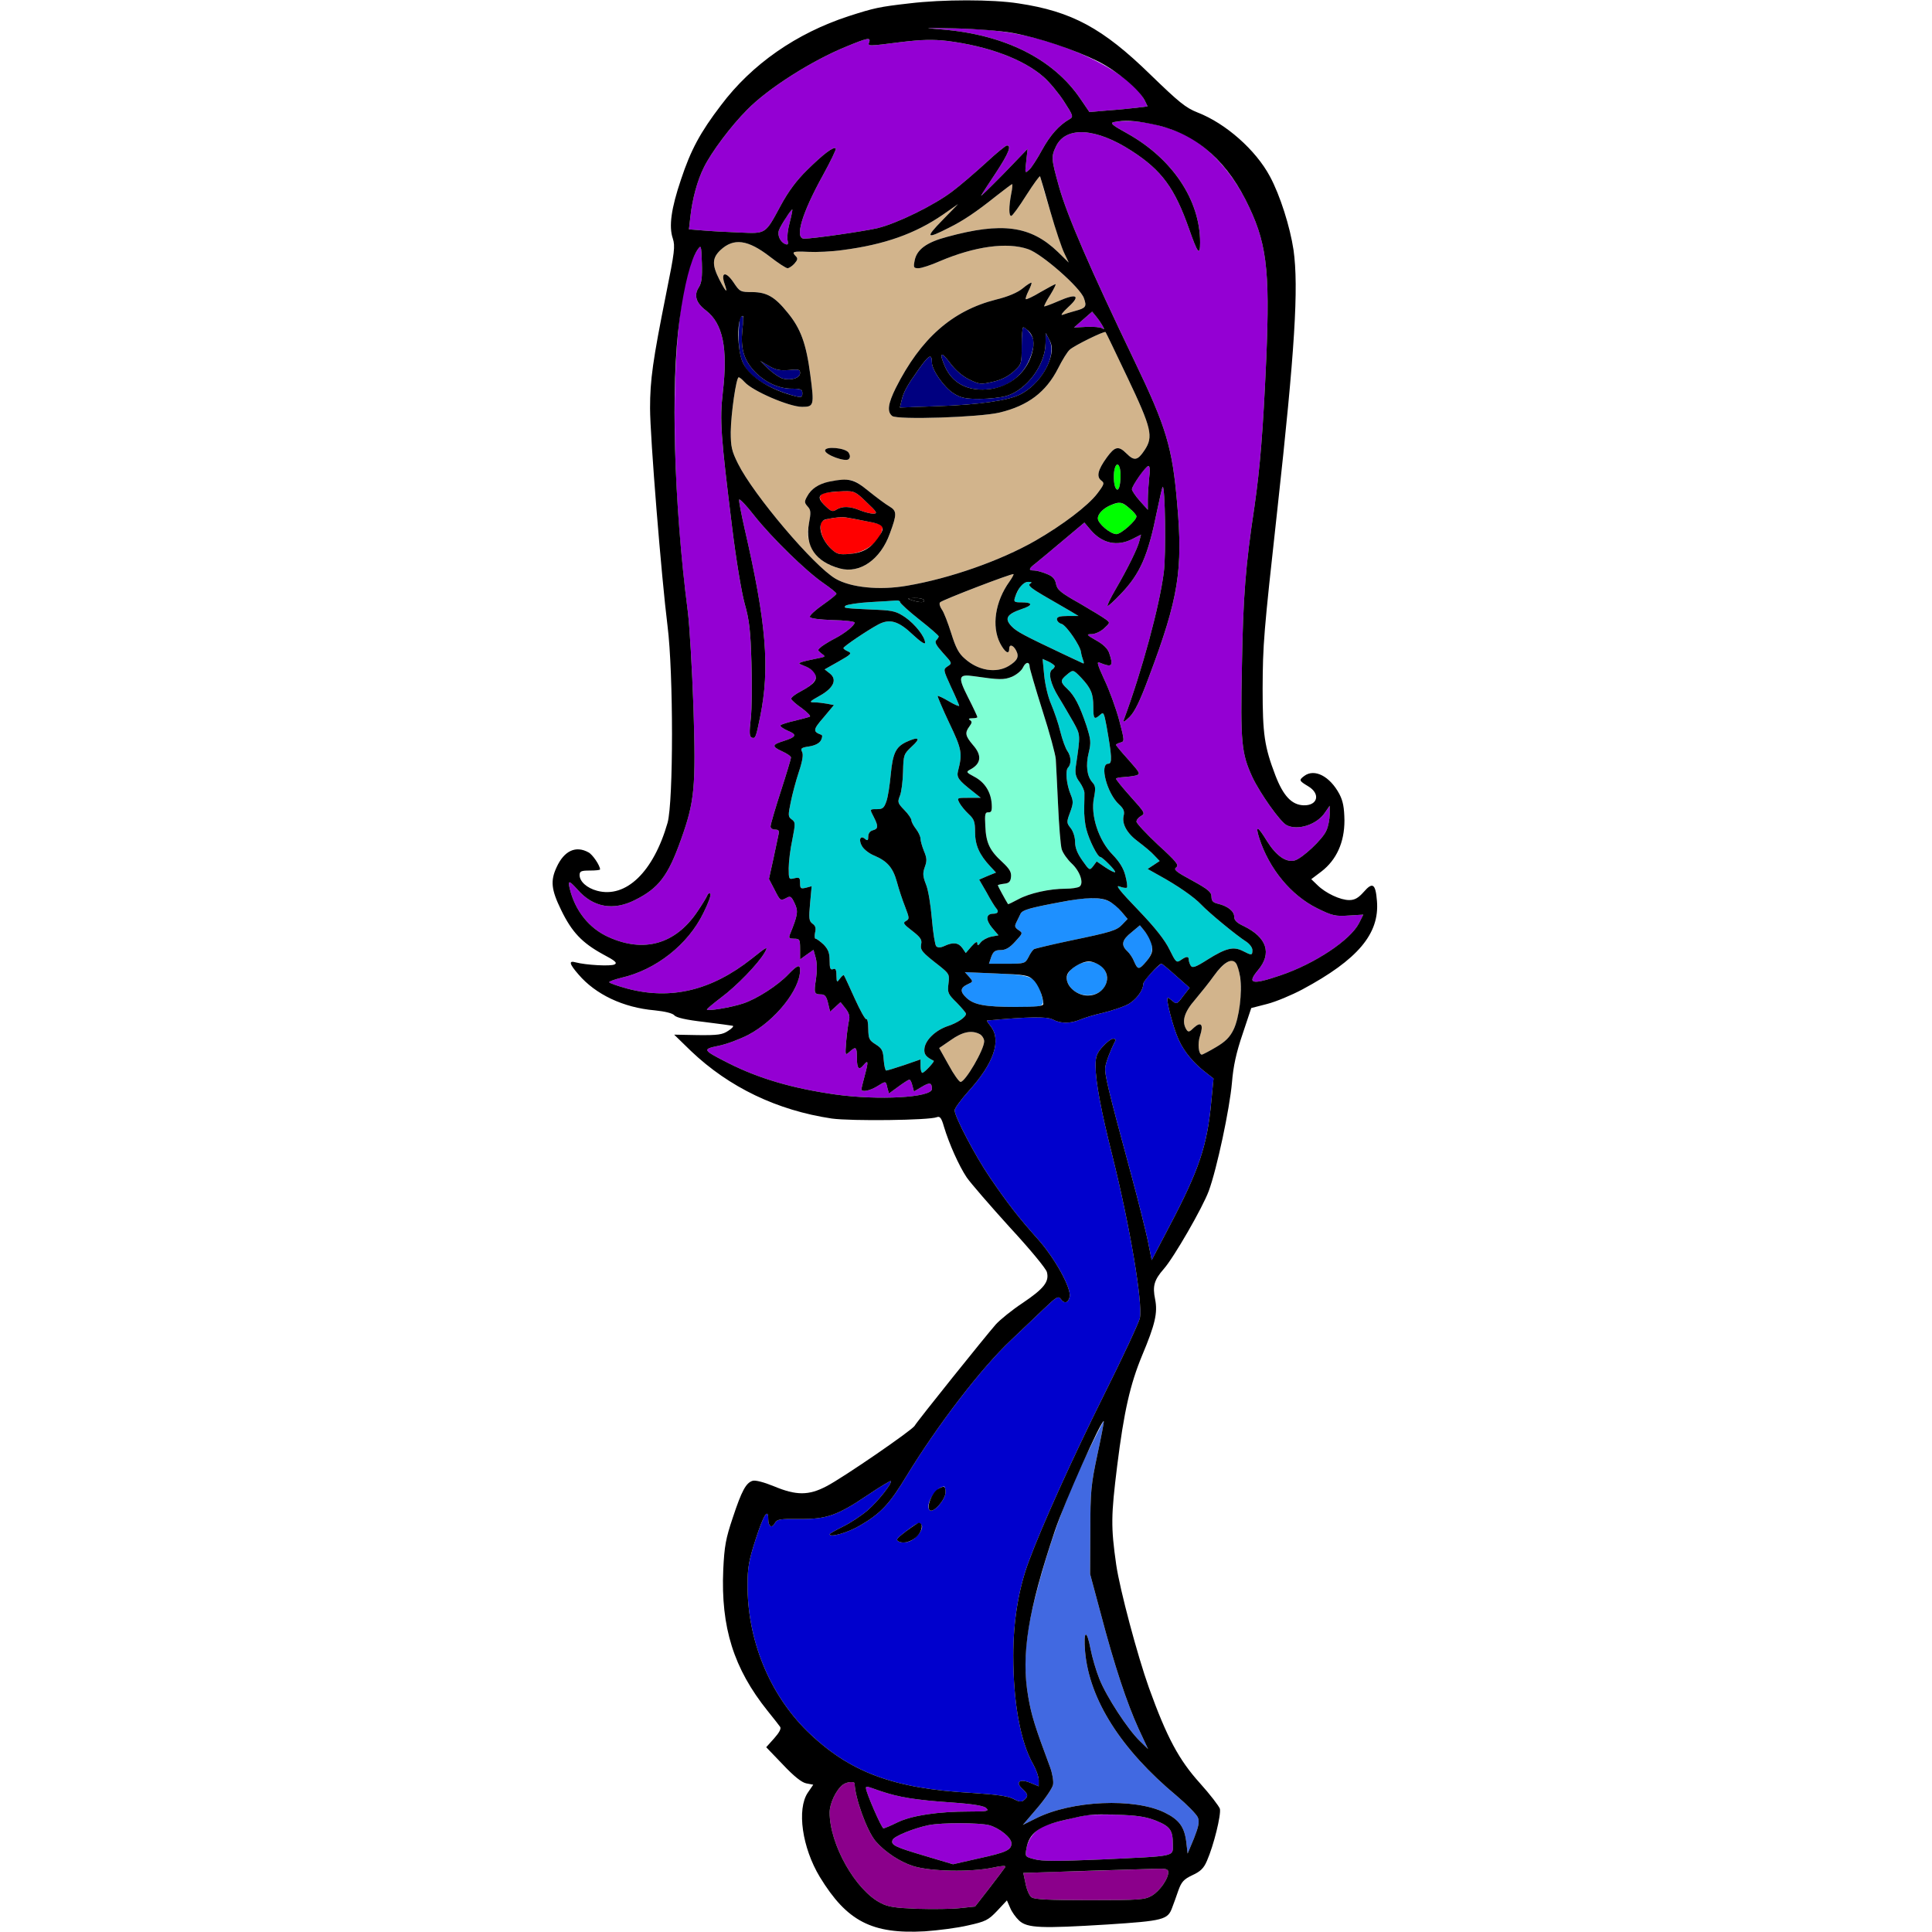 <?xml version="1.0" encoding="utf-8"?>
<!-- Generator: Adobe Illustrator 21.0.0, SVG Export Plug-In . SVG Version: 6.00 Build 0)  -->
<svg version="1.1"
	 id="svg82" inkscape:version="0.92.2 5c3e80d, 2017-08-06" sodipodi:docname="73 #23948.svg" xmlns:cc="http://creativecommons.org/ns#" xmlns:dc="http://purl.org/dc/elements/1.1/" xmlns:inkscape="http://www.inkscape.org/namespaces/inkscape" xmlns:rdf="http://www.w3.org/1999/02/22-rdf-syntax-ns#" xmlns:sodipodi="http://sodipodi.sourceforge.net/DTD/sodipodi-0.dtd" xmlns:svg="http://www.w3.org/2000/svg"
	 xmlns="http://www.w3.org/2000/svg" xmlns:xlink="http://www.w3.org/1999/xlink" x="0px" y="0px" viewBox="0 0 850 850"
	 style="enable-background:new 0 0 850 850;" xml:space="preserve">
<style type="text/css">
	.st0{fill:none;}
	.st1{fill:#9400D3;}
	.st2{fill:#D2B48C;}
	.st3{fill:#FF0000;}
	.st4{fill:#000080;}
	.st5{fill:#00FF00;}
	.st6{fill:#00CED1;}
	.st7{fill:#7FFFD4;}
	.st8{fill:#1E90FF;}
	.st9{fill:#0000CD;}
	.st10{fill:#4169E1;}
	.st11{fill:#8B008B;}
</style>
<sodipodi:namedview  bordercolor="#666666" borderopacity="1" gridtolerance="10" guidetolerance="10" id="namedview84" inkscape:current-layer="svg82" inkscape:cx="634.97067" inkscape:cy="638.9697" inkscape:pageopacity="0" inkscape:pageshadow="2" inkscape:window-height="978" inkscape:window-maximized="1" inkscape:window-width="1920" inkscape:window-x="0" inkscape:window-y="1" inkscape:zoom="0.58897835" objecttolerance="10" pagecolor="#ffffff" showgrid="false">
	</sodipodi:namedview>
<g id="g80" transform="translate(0,0) scale(1,1)">
	<path id="path4" class="st0" d="M0,0l205.3,0.1c167,0.1,203.2,0.4,194.7,1.4c-13.2,1.5-15.4,2-26.6,5.6
		c-23,7.5-42.6,21.1-56.2,39.2C308.1,58.2,303.9,66,299.6,79c-4.3,12.7-5.4,20.6-3.6,25.9c1.1,3.4,0.8,5.9-2.9,24.2
		c-5.9,29.5-7.1,38-7.1,50.5s5,74.4,7.7,95.9c2.6,20.7,2.6,77.1,0,86.5c-6.2,21.6-18.3,33.3-31,29.9c-4.5-1.2-7.7-4.1-7.7-6.9
		c0-1.7,0.7-2,4.5-2c2.5,0,4.5-0.2,4.5-0.5c0-1.7-3.3-6.6-5.1-7.5c-5.6-3.1-10.7-0.7-14,6.5c-2.8,6-2.4,9.9,2,18.9
		c4.7,9.7,9.2,14.4,18.3,19.4c5.5,2.9,6.5,3.8,5.2,4.5c-1.6,0.9-12.6,0.3-17.1-0.9c-3.2-0.9-2.9,0.6,1.2,5.3
		c7.5,8.8,19.7,14.6,33.5,15.8c4.8,0.5,7.9,1.3,8.7,2.2c0.8,1,5.1,2,13,2.9c6.5,0.8,12.2,1.6,12.7,1.7c0.5,0.2-0.4,1.2-2,2.2
		c-2.5,1.7-4.5,2-13.4,1.9l-10.4-0.2l7.4,7.2c16.8,16,37.9,26.1,61.9,29.7c8.6,1.2,43,0.8,46.3-0.6c1.3-0.5,2,0.3,3.1,4.2
		c2.3,7.6,6.6,17.2,10,22.3c1.8,2.6,10.3,12.4,18.9,21.9c8.7,9.4,16.1,18.3,16.4,19.8c1.1,4.2-1.4,7.3-10.6,13.5
		c-4.7,3.1-10,7.4-11.9,9.5c-4.4,5-34.6,42.6-35.7,44.6c-1.2,2-31.6,22.9-38.8,26.6c-7.8,4.1-13.3,4.1-23.1,0
		c-4.4-1.8-8.2-2.8-9.4-2.4c-2.9,0.9-4.8,4.4-8.7,16.2c-3.1,9.2-3.7,12.5-4.2,22.9c-1.1,25.4,4.6,43.5,19.5,62.1
		c2.6,3.2,5,6.3,5.5,7c0.6,0.8-0.3,2.5-2.6,5.1l-3.5,3.9l7.3,7.6c4.9,5.2,8.3,7.9,10.3,8.3l3.1,0.6l-2.4,3.5
		c-4.9,7.3-2.5,24.2,5.3,37.1c8.1,13.3,16.2,20.2,26.7,22.8c4.1,1-32.6,1.2-191.1,1.3L0,850V425V0z"/>
	<path id="path6" class="st0" d="M645.3,0.1L850,0v425v425l-219.2-0.1c-194.2-0.1-218.4-0.2-211.3-1.5c13.2-2.4,15-3.1,19.4-7.9
		l4.1-4.4l1.4,3.2c0.7,1.7,2.5,4.3,4,5.7c3.6,3.3,9.7,3.5,38.8,1.7c24.6-1.6,26.6-2.1,28.5-7.4c0.6-1.5,1.8-4.9,2.7-7.5
		c1.4-3.9,2.4-5,6.2-6.8c3.5-1.6,5-3,6.4-6.3c3-6.8,6.3-20.3,5.7-22.9c-0.4-1.2-4.3-6.3-8.8-11.3c-9.2-10.2-14.5-20-22.4-41.9
		c-5.1-14.3-12.8-43.2-14.4-54.1c-2.4-16.8-2.3-21.6,0.4-43.5c3-24,5.7-35.9,11-48.7c5.7-13.6,6.9-18.7,5.7-24.7
		c-1.2-5.8-0.4-8.5,3.8-13.3c4.5-5.1,17.1-27,19.8-34.3c3.6-9.8,9.2-36.2,10.2-47.6c0.6-7.4,1.9-13.3,4.7-21.5l3.8-11.4l7-1.8
		c3.9-1,10.8-3.9,15.5-6.4c24.4-13.1,34-24.5,32.8-38.9c-0.6-7.6-1.9-8.5-5.8-4c-2.4,2.7-4,3.6-6.4,3.6c-3.9,0-10.3-3-13.9-6.5
		l-2.8-2.7l4.5-3.4c6.6-5.1,10.1-12.8,10.1-22.4c-0.1-5.7-0.6-8.5-2.2-11.6c-4.2-7.9-11-11.4-15.5-8c-2.4,1.8-2.3,2.1,1.7,4.5
		c5.6,3.3,4.3,8.6-2,8.4c-5.2-0.2-8.9-4.1-12.4-13.2c-4.8-12.6-5.6-18-5.6-38.1c0.1-19.7,0.4-23.8,6.5-79
		c9.9-89.6,10.3-109.1,2.9-131.4c-1.7-5-4.4-11.7-6.2-15c-6.2-11.6-19.4-23.3-31.8-28.1c-5.3-2.1-8.2-4.5-20.8-16.7
		C489.6,16.7,481.3,11,466.5,6c-4.9-1.7-12.7-3.7-17.5-4.5C441.8,0.4,470.8,0.2,645.3,0.1z"/>
	<path id="path8" class="st1" d="M420.5,12.5c18.4,0.4,29.8,2.2,44.2,7c19.1,6.4,34.5,16.1,38.9,24.6l1.3,2.7l-4.7,0.6
		c-2.6,0.3-8.4,0.9-12.8,1.2l-8.1,0.7l-4.1-6c-11.8-17.3-33-28-60.4-30.3C405.3,12.2,405.8,12.2,420.5,12.5z"/>
	<path id="path10" class="st1" d="M382.4,18.5c-0.7,1.9-0.7,1.9,14.1,0c9.2-1.1,13.9-1.2,20.2-0.5c18.1,2.3,33.5,8,42.5,15.9
		c2.5,2.2,6.5,7,8.9,10.7c4.1,6.3,4.2,6.8,2.5,7.8c-4.7,2.7-8.5,7-12.1,13.5c-2.1,3.9-4.7,7.9-5.7,8.8c-1.9,1.7-1.9,1.6-1.3-3.7
		l0.6-5.5l-10.6,11c-5.9,6-10.3,10.3-9.8,9.5c0.4-0.8,3.4-5.4,6.6-10.2c5.5-8.4,6.8-11.8,4.7-11.8c-0.5,0-4.7,3.4-9.2,7.6
		c-4.6,4.2-11.2,9.9-14.8,12.6c-8,6.1-24.3,14.1-33,16.2c-6.1,1.4-28.2,4.6-32.2,4.6c-4.3,0-1.1-11,8.2-27.8
		c3.4-6.2,6-11.5,5.7-11.9c-1-0.9-5.4,2.4-12.6,9.5c-4.7,4.6-8.3,9.5-11.6,15.6c-6.9,12.8-6.4,12.4-18.1,11.9
		c-5.5-0.2-12.7-0.6-16.1-0.9l-6.2-0.5l0.6-5.2c0.8-7.8,3.1-16.4,6-22.1c3.3-6.7,11.9-18.2,19.1-25.4c9.1-9.3,28.3-21.5,43.5-27.7
		C381.5,16.7,383.2,16.3,382.4,18.5z"/>
	<path id="path12" class="st1" d="M520.8,59.1c10.3,4.9,20.4,15.6,27.1,28.6c9.4,18.5,10.9,29.9,9.2,70.3c-1.4,31.5-2.7,47.6-5.2,65
		c-3.9,25.7-5,39.6-5.5,70c-0.7,33.7-0.2,38.5,4.6,48.9c3.4,7.2,12.2,19.6,15,21.1c4.9,2.6,13.5-0.2,17-5.6l2-2.9v3.8
		c0,2.1-0.6,5.2-1.4,7c-1.5,3.8-10.8,12.5-14.1,13.3c-3.8,0.9-8.1-2.2-12.1-8.6c-4.1-6.7-5.2-7.1-3.4-1.3
		c4.4,13.6,14,25.2,25.5,30.9c6.7,3.3,8,3.6,13.9,3.2l6.4-0.4l-1.9,3.8c-3.8,7.4-19.4,17.8-34.5,22.9c-12.6,4.3-15,3.8-9.9-2.3
		c6.2-7.4,3.9-14.4-6.4-19.4c-3-1.4-4.1-2.5-4.1-4.1c0-2.4-2.9-4.7-7.2-5.7c-2.1-0.5-2.8-1.2-2.8-3.1c0-2-1.4-3.2-8.5-7.1
		c-7.2-3.9-8.3-4.8-7-5.8s0.2-2.4-8-9.9c-5.2-4.9-9.5-9.5-9.5-10.2c0-0.8,0.9-1.9,2-2.5c2-1.1,1.7-1.5-4.5-8.4c-3.6-4-6.5-7.6-6.5-8
		c0-0.3,1.5-0.6,3.3-0.7c1.7-0.1,4.2-0.4,5.4-0.7c2.2-0.7,2-1-3.2-6.9c-3-3.3-5.5-6.3-5.5-6.6c0-0.3,0.9-0.7,1.9-1
		c1.9-0.5,1.9-0.7-0.5-9.8c-1.4-5.2-4.3-13.2-6.5-17.8c-3-6.5-3.5-8.2-2.2-7.6c5.6,2.3,6.3,1.7,4.3-4.2c-0.7-2-2.7-3.9-5.8-5.6
		c-4.2-2.4-4.4-2.7-2-2.7c1.5,0,4-1.1,5.5-2.5c2.7-2.5,2.8-2.5,0.8-4c-1-0.8-6.3-4-11.6-7.1c-8.2-4.6-9.8-5.9-10.3-8.5
		c-0.4-2.2-1.5-3.4-4.1-4.4c-1.9-0.8-4.4-1.5-5.5-1.5c-2.7,0-2.5-0.8,0.8-3.3c1.5-1.2,6.9-5.7,12-10l9.3-7.8l2.6,3.1
		c5.1,6.1,11.8,7.6,18.6,4.1l3.7-1.9l-0.7,2.7c-0.7,3.2-5.2,12.3-10.5,21.4c-2.2,3.8-3.8,7-3.5,7.3c0.2,0.2,2.9-2.2,5.9-5.4
		c8.5-8.9,11.9-16.8,15.8-36.2c1.2-5.7,2.3-10.6,2.5-10.8c1.1-1.1,1.6,29.7,0.5,37.8c-1.9,14.8-9.6,43.2-17.5,64.5
		c-0.6,1.5,0,1.3,2.4-1c2.3-2.3,4.6-6.9,8.7-18c12.9-34.3,14.9-46.8,12.3-76c-2.1-24.6-4.8-33.6-18.7-62.5
		c-19.5-40.6-29.6-63.9-33.2-76.6c-3.5-12.5-3.6-13.4-1.4-18c4.3-9,17.6-8.2,33.3,2c13.2,8.5,18.9,16.3,25.2,34.2
		c3.8,10.9,4.9,12.3,4.9,6.1c0-18.6-12.1-36.8-31.9-47.9c-6.9-3.8-7.9-4.7-6-5.1C498,52.2,511.1,54.5,520.8,59.1z"/>
	<path id="path14" class="st2" d="M457.6,77.6c2.5,9.6,9.2,30.9,10.7,33.9l1.9,4l-4.8-4.7c-12-11.5-24.5-13.2-48.7-6.6
		c-9.1,2.4-13.4,5.6-14.3,10.5c-0.6,3-0.4,3.3,1.7,3.3c1.3,0,5.6-1.4,9.4-3.1c15.3-6.5,29.5-8.5,38.8-5.3c6,2,23,16.9,24.6,21.6
		c1.3,3.7,0.9,4.3-3.9,5.6c-1.9,0.5-4.4,1.3-5.5,1.7c-1.1,0.4,0-1.1,2.5-3.4c5.6-5.1,3.8-6.2-4.4-2.6c-3.2,1.4-6,2.4-6.2,2.3
		c-0.1-0.2,1-2.5,2.7-5.1c1.6-2.6,2.6-4.7,2.3-4.7c-0.3,0-3.3,1.6-6.6,3.5c-3.3,2-6.3,3.4-6.5,3.1c-0.2-0.2,0.3-1.8,1.2-3.6
		c0.9-1.8,1.5-3.4,1.3-3.6c-0.2-0.2-2,0.9-3.9,2.5c-2.2,1.8-6.3,3.6-11.7,4.9c-19.3,4.9-33.1,17.1-44.1,38.9
		c-3.4,6.9-3.9,10.4-1.6,12.3c2.2,1.8,38.5,0.6,47.3-1.5c12.5-3,20.4-9,25.7-19.4c1.8-3.6,4.1-7.4,5.2-8.3c2-1.8,15.2-8.3,15.7-7.7
		c0.2,0.2,4.5,9.2,9.6,19.9c10.7,22.5,11.5,26.1,7.6,32c-3.1,4.7-4.6,4.9-8,1.5c-3.5-3.5-5.1-3.1-8.6,1.7c-4,5.5-4.7,8.5-2.5,10.2
		c1.5,1.1,1.4,1.6-1.7,5.7c-4.1,5.4-15.3,13.9-27.3,20.8c-15.4,8.8-37.6,16.6-56.5,19.8c-12.1,2.1-24.7,0.8-31.4-3.1
		c-9.6-5.6-36.1-36.9-42.9-50.6c-2.8-5.6-3.2-7.5-3.2-14c0.1-8,2.4-24,3.5-24c0.4,0,1.5,0.9,2.6,2.1c3.6,4,19.7,10.9,25.3,10.9
		c5.2,0,5.4-0.6,3.6-14.1c-1.8-13.7-4.2-20.4-10.1-27.5c-5.5-6.8-9-8.8-15.3-8.9c-5.4,0-5.6-0.1-8.4-4.3c-3.4-5-5.7-4.5-3.9,0.7
		c1.6,4.6,0.6,3.7-2.3-1.9c-3.3-6.5-3.2-9.5,0.5-13c5.8-5.4,12-4.6,21.7,2.9c3.6,2.8,7.1,5.1,7.8,5.1c0.6,0,2-0.9,3-2
		c1.4-1.6,1.6-2.3,0.7-3.2c-2.1-2.1-1.4-2.3,5.3-2c3.6,0.2,10.5-0.1,15.3-0.8c18.4-2.4,31.9-7.2,44.1-15.6l6.6-4.6l-7,7.2
		c-7.5,7.7-7,8.3,3,3.2c6.3-3.1,12.2-7.1,20.7-13.9c3.7-2.9,6.9-5.3,7.1-5.3c0.2,0,0.1,1.9-0.4,4.2c-1.1,5.8-1.1,9.8,0,9.8
		c0.5,0,3.5-4.1,6.7-9.2C454.8,80.8,457.5,77.1,457.6,77.6z M363,198.2c0,1.9,9,5.2,10.4,3.8c0.7-0.7,0.7-1.6,0-2.8
		C372,197,363,196.2,363,198.2z M372.2,211.1c-9.2,0.3-14.6,2.6-17.1,7.3c-1.3,2.3-1.2,2.8,0.2,4.4c1.5,1.6,1.5,2.7,0.6,7.5
		c-0.9,4.9-0.7,6.3,1,10.2c2.1,4.8,6,7.8,12.6,9.6c8.8,2.4,17.9-3.9,22-15.4c3.2-8.6,3.1-9.9-0.2-11.9c-1.6-0.9-5.6-3.9-9.1-6.7
		C377.1,211.9,375.3,211,372.2,211.1z"/>
	<path id="path16" class="st3" d="M371.3,216.1c4.5-0.1,5.2,0.2,10,4.9c4.6,4.3,4.9,5,2.9,5c-1.2,0-3.9-0.7-5.9-1.5
		c-4.3-1.8-7.7-1.9-10.3-0.3c-1.7,1.1-2.4,0.8-4.9-1.6c-3.4-3.2-3.1-5.3,0.7-5.9C365.3,216.5,368.7,216.2,371.3,216.1z"/>
	<path id="path18" class="st3" d="M372.5,227.7c16.3,3,16,2.9,15.7,4.9c-0.9,5.6-7.4,10.6-14.4,11.1c-4.7,0.4-5.6,0.1-8.1-2.2
		c-3.1-3-4.7-6.4-4.7-10c0-2.5,0.8-2.9,7-3.8C369.4,227.5,371.4,227.5,372.5,227.7z"/>
	<path id="path20" class="st1" d="M348.6,92.2c0.1,0.2-0.4,2.8-1.2,5.8c-0.8,3-1.2,6.5-0.9,7.7c0.4,1.7,0.2,2.1-1,1.7
		c-2.2-0.9-3.6-3.9-2.8-6.1c0.4-1,1.8-3.5,3.1-5.6C347.2,93.7,348.4,92.1,348.6,92.2z"/>
	<path id="path22" class="st1" d="M308.8,115.7c0.2,6.3-0.1,8.8-1.4,10.8c-2.2,3.4-1.2,6.8,3.2,10.1c7.4,5.7,9.7,16.5,7.4,36.1
		c-1.4,12.2-0.9,18.9,4.1,59.3c1.7,13.9,4.1,28.4,5.5,33.5c2.1,7.4,2.6,12,3,26c0.3,9.3,0.2,20.5-0.3,24.7c-0.7,6.2-0.6,7.8,0.4,8.3
		c1.6,0.6,1.9,0,3.7-9c4.4-21.5,2.8-41.3-6.9-83.3c-1.4-6.3-2.5-11.8-2.3-12.4c0.2-0.5,3.2,2.6,6.6,7c7.6,9.6,22.6,24.3,30.4,29.7
		c3.2,2.2,5.8,4.3,5.8,4.7s-2.7,2.6-6,4.9s-5.9,4.7-5.7,5.3c0.2,0.7,4.2,1.2,10,1.4c5.3,0.1,9.7,0.6,9.7,1.1c0,1.3-4.3,4.7-8.5,6.9
		c-2.2,1.1-4.9,2.8-6,3.6c-1.9,1.6-2,1.6-0.1,3.1c1.8,1.3,1.8,1.4-0.5,1.9c-9.3,1.9-10.4,2.3-8.4,3c8.6,3.1,8.7,7.1,0.1,11.6
		c-2.7,1.4-4.7,2.9-4.5,3.5c0.1,0.5,2.2,2.4,4.7,4.1c2.4,1.8,4,3.4,3.5,3.7c-0.4,0.2-3.4,1-6.6,1.8c-3.2,0.7-6,1.6-6.3,2
		c-0.3,0.5,1.2,1.5,3.2,2.4c4.2,1.7,3.8,2.7-1.8,4.5c-5.2,1.6-5.4,2.4-0.8,4.5c2.2,1,4,2.2,4,2.8c0,0.5-2,7.2-4.5,14.9
		s-4.5,14.6-4.5,15.4c0,0.8,0.9,1.4,2,1.4c1.6,0,1.9,0.5,1.5,2.2c-0.3,1.3-1.3,6.2-2.3,10.9l-1.9,8.6l2.4,4.6
		c2.6,5.1,2.6,5.2,5.4,3.7c1.6-0.9,2.1-0.6,3.5,2.4c1.7,3.5,1.4,5.2-2.1,13.8c-0.6,1.5-0.2,1.8,1.9,1.8c2.4,0,2.6,0.3,2.6,4.6v4.5
		l2.9-2.1l3-2.1l1,3.6c0.6,2.3,0.6,5.7,0.1,9.3c-1,6.1-0.8,6.7,2.3,6.7c1.6,0,2.3,0.9,3,3.8l0.9,3.8l2.3-2.1l2.3-2.1l2.2,2.8
		c1.5,1.9,2,3.5,1.5,5.3c-0.3,1.4-0.9,5.4-1.2,9c-0.5,6.4-0.5,6.5,1.4,4.8c2.9-2.6,3.3-2.3,3.3,2.7c0,4.7,0.9,5.6,3,3
		c2-2.4,2.1-1.4,0.5,4.5c-0.8,3-1.5,5.8-1.5,6.2c0,1.4,3.5,0.8,6.8-1.2c4-2.5,3.9-2.5,4.6,0.6l0.7,2.5l4.1-3
		c2.3-1.7,4.5-3.1,4.9-3.1s1,1.2,1.3,2.6l0.7,2.6l3.4-2c3.5-2.1,4.5-2,4.5,0.9c0,3.8-23.6,5.1-42.7,2.4c-18.8-2.7-33.5-7-47.1-13.9
		c-11.2-5.7-11.3-6-4-7.5c3.5-0.7,9.3-2.9,13-4.8c11.8-6.2,22.8-19.9,22.8-28.5c0-2.7-1.2-2.2-5.1,1.8c-4.6,4.9-13.9,10.9-20,12.9
		c-5.4,1.8-15.9,3.5-15.9,2.6c0.1-0.3,2.8-2.6,6.1-5.1c6.9-5.1,16.5-15,19.3-19.9c1.7-3,1.2-2.8-5.7,2.7
		c-17.7,14-35.6,18.3-54.9,13.1c-4.3-1.2-7.8-2.4-7.8-2.8c0-0.3,2.4-1.2,5.3-1.9c15.3-3.5,29.4-14.6,36.2-28.6c2.1-4.2,3.5-8,3-8.4
		c-0.4-0.4-1-0.1-1.3,0.7c-0.2,0.7-2.3,4.1-4.6,7.5c-9.6,14-23.3,17.9-38.8,10.9c-8.6-3.8-14.9-11.7-17.2-21.6
		c-0.8-3.5-0.2-3.4,3.5,0.7c6.8,7.8,15.7,9.4,25.2,4.6c10.5-5.2,14.6-10.6,20.3-26.6c6-16.8,6.6-22.8,5.5-58
		c-0.6-17-1.7-36.1-2.5-42.4c-9.1-70-7.2-142,4.2-159C308.5,107.6,308.5,107.7,308.8,115.7z"/>
	<path id="path24" class="st1" d="M480.5,137.1l1.8,2.2c1,1.2,2.2,3,2.8,4.1c0.9,1.5,0.8,1.7-0.3,1c-0.7-0.5-3.8-0.7-6.8-0.6
		l-5.5,0.3l4-3.5L480.5,137.1z"/>
	<path id="path26" class="st4" d="M326.6,145.2c-0.8,8,0.6,12.9,5,17.8c4.6,5,10.8,8,16.7,8c4,0,4.7,0.3,4.7,2s-0.4,1.9-2.7,1.4
		c-6.1-1.5-13.1-4.5-17.1-7.5c-6.2-4.5-8.2-9.1-8.2-18.7c0-4.3,0.3-8.2,0.7-8.5C327.1,138.2,327.3,139.2,326.6,145.2z"/>
	<path id="path28" class="st4" d="M450.2,144c1.1,0,3.6,2.9,4.3,5.1c1,3.1-1.3,10.2-4.7,14.3c-4.3,5.3-10.1,7.9-17.4,8
		c-7.8,0.1-13.6-3.4-16.6-10c-2.8-6.4-1.9-7.2,2.2-1.7c2.2,3,5.3,5.7,8.3,7.2c4.5,2.2,5.2,2.3,10.4,1.1c3.7-0.8,6.7-2.3,9.2-4.5
		c3.6-3.3,3.6-3.4,3.6-11.4C449.5,147.6,449.8,144,450.2,144z"/>
	<path id="path30" class="st4" d="M460.1,146.5l1.5,2.9c3.6,6.6-2.9,19.1-12.7,24.1c-5.1,2.7-18.5,4.6-36.2,5.2l-16.8,0.6l0.7-2.9
		c0.9-4,2.5-6.8,7.7-14.1c4.4-6.2,5.7-6.9,5.7-2.8c0,3.3,5.4,11,9.6,13.6c3.2,2,5.2,2.4,11.4,2.4c4.1,0,9.4-0.6,11.8-1.3
		c9-2.7,17.1-13.7,17.2-23.2L460.1,146.5z"/>
	<path id="path32" class="st4" d="M334.5,158.8l3.8,2.2c3,1.8,4.9,2.1,8.8,1.8c4.3-0.4,4.9-0.3,4.9,1.3c0,2.2-3.8,3.4-7.5,2.5
		c-1.5-0.4-4.3-2.3-6.3-4.2L334.5,158.8z"/>
	<path id="path34" class="st5" d="M493,209c0,5-1,7.7-2.1,5.8c-1-1.5-1.2-6.9-0.3-9.2C491.6,202.9,493,204.9,493,209z"/>
	<path id="path36" class="st1" d="M505.3,205c0.6,0,0.7,2.2,0.3,5.2c-0.3,2.9-0.6,7.3-0.6,9.7v4.4l-3.5-3.9
		c-1.9-2.1-3.4-4.4-3.5-5.1c0-0.7,1.4-3.3,3.2-5.8C502.9,207,504.8,205,505.3,205z"/>
	<path id="path38" class="st5" d="M492.7,221.1c1.5-0.1,7.3,4.8,7.3,6.1c0,1.8-6.8,7.8-8.8,7.8c-2.7,0-8.2-4.7-8.2-6.9
		c0-2.1,2.5-4.6,6-6C490.4,221.6,492,221.1,492.7,221.1z"/>
	<path id="path40" class="st2" d="M445.9,252.6c0.2,0.1-0.6,1.6-1.8,3.3c-6.3,8.8-7.9,19.6-4.1,27.1c2.1,4,4,5.2,4,2.5
		c0-2.2,1.7-1.8,3,0.6c1.5,2.8,0.7,4.5-3.2,6.9c-5.5,3.3-13.4,2.1-19.3-3.2c-2.7-2.3-4-4.8-6-11.2c-1.4-4.4-3.2-9.2-4.1-10.4
		c-0.9-1.3-1.3-2.7-0.8-3.2s7.9-3.5,16.4-6.8S445.7,252.4,445.9,252.6z"/>
	<path id="path42" class="st6" d="M452.4,256c1.6,0,1.8,0.2,0.7,0.9c-1,0.6,0.7,2,6,5.1c4.1,2.4,9.2,5.3,11.4,6.6l4,2.4h-4.7
		c-3.5,0-4.8,0.4-4.8,1.4c0,0.8,0.9,1.8,2.1,2.1c2.1,0.7,8.2,9.6,8.5,12.4c0.1,0.9,0.5,2.4,0.9,3.5c0.5,1.1,0.4,1.7-0.1,1.4
		c-0.5-0.2-4-1.9-7.9-3.7c-18.4-8.7-21.2-10.2-23.5-12.6c-3.2-3.4-2-5.3,4.4-7.5c5.2-1.7,5.1-3-0.1-3c-3.1,0-3.4-0.2-2.7-2.3
		c0.4-1.2,1.4-3.2,2.2-4.5C449.6,257,451.2,256,452.4,256z"/>
	<path id="path44" d="M402.2,263.1c2-0.1,4,0.3,4.3,0.9c0.7,1.2-1.9,1.2-5.5,0C398.8,263.3,398.9,263.2,402.2,263.1z"/>
	<path id="path46" class="st6" d="M394.3,264.2c0.9-0.1,1.7,0.2,1.7,0.7s3.8,4,8.5,7.7c4.7,3.7,8.5,7,8.5,7.4c0,0.3-0.5,1.1-1.1,1.7
		c-0.8,0.8,0,2.3,3,5.6c4,4.4,4.1,4.5,2.1,5.8c-2.1,1.4-2.1,1.4,1.4,9.1c2,4.2,3.6,8,3.6,8.3c0,0.4-2.1-0.5-4.6-2s-4.7-2.5-4.9-2.3
		c-0.1,0.1,2.1,5.5,5.1,11.8c5.6,11.7,5.9,13.4,3.9,21.2c-0.7,2.8,0.1,4,6.5,9l3.5,2.8h-5.3c-5.2,0-5.2,0-4.1,2.2
		c0.7,1.3,2.5,3.5,4.1,5c2.4,2.2,2.8,3.4,2.8,8c0,5.6,1.9,9.9,6.7,15l2.5,2.7l-3.7,1.5l-3.7,1.6l3.3,5.7c1.7,3.2,3.6,6.2,4.1,6.8
		c1.4,1.5,0.9,2.5-1.2,2.5c-3.3,0-3.4,2.7-0.5,6.2l2.8,3.3l-3.2,0.6c-1.8,0.4-3.8,1.5-4.6,2.5c-1.1,1.5-1.5,1.6-1.5,0.4
		c0-1-0.9-0.5-2.6,1.4l-2.5,2.9l-1.5-2.2c-1.7-2.4-4.1-2.7-7.9-0.9c-1.7,0.8-2.9,0.8-3.6,0.1c-0.5-0.5-1.4-5.9-1.9-11.9
		c-0.5-6.1-1.6-13-2.6-15.3c-1.4-3.6-1.5-4.9-0.5-7.7c1-2.7,0.9-3.9-0.4-7c-0.8-2-1.5-4.4-1.5-5.4c0-0.9-0.9-2.9-2-4.3
		c-1.1-1.4-2-3.1-2-3.8c0-0.7-1.4-2.8-3.1-4.5c-2.9-3-3.1-3.5-2-6.2c0.7-1.6,1.3-6.4,1.4-10.6c0.2-7.6,0.3-7.8,3.9-11.2
		c4.1-3.7,3-4.5-2.6-1.9c-4.5,2.2-5.8,4.9-6.7,14.2c-0.4,4.5-1.2,9.8-1.9,11.8c-1,2.9-1.6,3.5-4.1,3.5c-3.4,0-3.3-0.1-1.4,3.6
		c2,3.9,1.9,5.1-0.5,5.7c-1.2,0.3-2,1.4-2,2.7c0,1.8-0.3,2-1.4,1.1c-2.2-1.9-3,0.6-1.2,3.4c0.9,1.4,3.3,3.2,5.4,4
		c5.6,2.4,8.1,5.3,9.8,11.5c0.8,3,2.4,7.9,3.6,10.9c1.9,5,2,5.4,0.4,6.3c-1.5,0.8-1.1,1.4,2.7,4.3c3.6,2.8,4.4,3.9,4,5.8
		c-0.5,2.7,0.1,3.5,8.1,9.7c4.2,3.4,4.4,3.7,3.9,7.7c-0.5,4-0.3,4.6,3.6,8.4c2.2,2.3,4.1,4.5,4.1,4.9c0,1.5-3.8,4.1-8.2,5.5
		c-5.4,1.9-9.8,6.2-10.1,10c-0.2,2.4,0.7,3.5,4.1,5.2c0.6,0.2-4.1,5.3-5,5.3c-0.4,0-0.8-1.3-0.8-2.9v-3l-7.2,2.5
		c-3.9,1.3-7.5,2.4-7.9,2.4c-0.4,0-0.9-2.1-1.1-4.7c-0.3-4.1-0.7-5-3.5-6.8c-2.9-1.8-3.2-2.5-3.3-6.8c0-2.7-0.4-4.6-0.8-4.3
		c-0.5,0.3-2.8-3.9-5.2-9.2s-4.5-9.9-4.7-10.1c-0.2-0.3-1,0.4-1.8,1.5c-1.3,1.8-1.4,1.7-1.5-1.5c0-2.5-0.4-3.2-1.5-2.7
		c-1.2,0.4-1.5-0.4-1.5-3.8c0-3.3-0.6-4.9-2.6-7c-1.5-1.4-3.1-2.6-3.6-2.6c-0.4,0-0.5-1.2-0.2-2.7c0.5-1.9,0.2-3-1.1-3.9
		c-1.6-1.2-1.7-2.3-1.1-8.9l0.7-7.6l-2.6,0.7c-2.2,0.5-2.5,0.3-2.5-2.1c0-2.4-0.3-2.6-2.5-2.1c-2.4,0.6-2.5,0.5-2.5-4.4
		c0-2.8,0.7-8.5,1.6-12.6c1.4-7.2,1.4-7.7-0.3-8.9c-1.6-1.2-1.6-1.8-0.4-7.6c0.7-3.5,2.3-9.5,3.6-13.4c1.6-4.8,2-7.5,1.4-8.7
		c-0.8-1.5-0.4-1.9,3.1-2.4c2.6-0.4,4.5-1.4,5.2-2.7c0.6-1.2,0.7-2.2,0.2-2.4c-3.8-1.4-3.8-2.2,0.9-7.6l4.6-5.5l-3.1-0.6
		c-1.7-0.3-4.2-0.6-5.7-0.6c-2.2,0-1.9-0.4,2.4-2.8c6.2-3.4,8-7.2,4.6-9.9l-2.3-1.8l6.2-3.5c5.5-3.1,5.9-3.6,4.1-4.4
		c-1.2-0.5-2.1-1.2-2-1.5c0-0.7,10.7-7.9,15.4-10.4c5-2.6,8.8-1.5,15.2,4.6c3.1,2.9,5.3,4.4,5.3,3.5c0-2.6-4.3-8.1-8.7-11.2
		c-3.7-2.5-5.3-3-12-3.3c-15.4-0.7-15.3-0.7-14.3-1.8c0.6-0.5,5.5-1.3,10.8-1.6C388.1,264.6,393.3,264.3,394.3,264.2z"/>
	<path id="path48" class="st6" d="M458.7,289.9l2.7,1.2c2.7,1.3,3.3,2.4,1.6,3.4c-2,1.2-0.9,6.3,2.7,12.1c2,3.2,4.9,8.3,6.6,11.2
		c3.1,5.7,3.1,5.2,1,19.5c-0.4,3,0,4.6,1.7,6.8c1.2,1.7,2.1,3.8,2.1,4.7s0,4-0.1,6.7c-0.1,2.8,0.3,7.1,1,9.5c1.2,4.7,4.9,12,6,12
		c1,0,7.1,6.2,6.6,6.7c-0.2,0.3-2.2-0.7-4.3-2.1l-3.8-2.6l-1.5,2c-1.6,2.1-1.7,2-4.8-2.4c-2.2-3.1-3.2-5.6-3.2-8.1
		c0-2.1-0.8-4.7-1.9-6.1c-1.9-2.4-1.9-2.7-0.3-7c1.4-3.8,1.5-4.8,0.3-7.7c-1.9-4.5-2.5-10.7-1.2-12c1.5-1.5,1.4-4.9-0.3-7.3
		c-0.8-1.1-2.2-4.9-3.1-8.5c-0.8-3.5-2.7-8.9-4-12c-1.4-3.1-2.7-8.7-3.1-12.8L458.7,289.9z"/>
	<path id="path50" class="st7" d="M453,293.4c0,0.6,2.5,9.3,5.6,19.1c3.2,9.9,5.8,19.6,5.9,21.5s0.6,10.9,1,20
		c0.4,9.1,1.1,17.9,1.6,19.6c0.5,1.7,2.5,4.5,4.3,6.2c3.8,3.5,5.6,8.9,3.5,10.3c-0.8,0.5-3.5,0.9-6,0.9c-7.2,0-16,2-20.8,4.6
		c-2.4,1.3-4.5,2.3-4.6,2.2c-1.2-1.9-4.5-8-4.5-8.3c0-0.2,1.2-0.5,2.8-0.7c2.1-0.2,2.8-0.9,3-3c0.2-2.1-0.6-3.5-3.8-6.5
		c-5.6-5.1-7.2-8.5-7.5-15.8c-0.3-5.3-0.1-6.2,1.3-6.1c1.4,0.1,1.7-0.7,1.5-3.8c-0.4-5.3-3.1-9.5-7.7-11.9c-3.4-1.8-3.6-2.1-2-3
		c5.1-2.6,5.6-6.3,1.4-11c-3.3-3.9-3.6-5.3-1.5-8.1c1.2-1.6,1.2-2.2,0.2-2.8c-0.8-0.5-0.4-0.8,1.1-0.8c1.2,0,2.2-0.2,2.2-0.5
		c0-0.3-1.8-4.2-4.1-8.7c-4.6-9.1-4.3-10.3,2.6-9.3c11,1.6,13.2,1.7,16.8,0.2c2-0.9,4.2-2.7,4.8-4.1C451.3,291.1,453,291,453,293.4z
		"/>
	<path id="path52" class="st6" d="M475.7,298.2c4.3,4.6,5.3,7,5.3,12.7c0,5.5,0.4,5.9,3,3.6c1.5-1.4,1.7-1,2.8,4.8
		c2.4,13.5,2.6,16.7,0.8,16.7c-4,0-0.6,13,4.7,17.9c2,1.8,2.5,3,2.1,4.8c-1,3.7,1.4,8,6.5,11.7c2.5,1.9,5.7,4.5,6.9,5.9l2.4,2.5
		l-2.7,1.8l-2.6,1.7l4.8,2.7c8.4,4.6,15.7,9.7,18.8,13c3.3,3.5,15.4,13.5,19.8,16.3c1.5,1,2.7,2.6,2.7,3.7c0,2.4-0.3,2.4-4.2,0.4
		c-4.1-2.1-7.4-1.3-15.4,3.7c-5.3,3.4-6.8,3.9-7.5,2.8c-0.5-0.8-0.9-2-0.9-2.7c0-1.6-1.1-1.5-3.5,0.2c-1.9,1.3-2.2,1-5-4.7
		c-2-4.1-6.2-9.5-13.8-17.4c-7.9-8.2-10.2-11.1-8.2-10.3c1.5,0.6,3,0.8,3.3,0.5c0.3-0.3,0-2.7-0.7-5.3c-0.8-3.2-2.6-6.1-5.7-9.3
		c-6-6.1-9.7-17.2-8.1-24.9c0.8-4.2,0.7-5.3-0.7-6.8c-2.4-2.7-3-7.5-1.6-13.1c1.1-4.5,0.9-5.8-1-11.8c-3-8.9-5.2-13.2-8.4-16.2
		c-3.2-3-3.2-3.8-0.3-6.2S472.1,294.5,475.7,298.2z"/>
	<path id="path54" class="st8" d="M493.4,401.1l2.7,3.2l-2.2,2.3c-2.6,2.8-4.6,3.4-23.8,7.4c-7.9,1.7-14.7,3.3-15.2,3.6
		c-0.5,0.3-1.6,1.8-2.4,3.5c-1.5,2.8-1.7,2.9-9.5,2.9h-7.9l1-3c0.9-2.4,1.7-3,4.1-3c2.2,0,4-1,6.5-3.8c3.3-3.6,3.4-3.7,1.4-5
		c-1.7-1.2-1.8-1.7-0.9-3.5c0.6-1.2,1.4-2.9,1.8-3.7c0.8-1.6,3.7-2.5,17-5C482.9,393.8,487.9,394.5,493.4,401.1z"/>
	<path id="path56" class="st8" d="M501.5,407.1l1.8,2.2c4.4,5.3,4.7,9.4,1.1,13.6c-3.2,3.8-3.8,3.9-5.4,0.2c-0.6-1.6-2-3.7-3.1-4.7
		c-2.8-2.6-2.3-4.9,1.9-8.2L501.5,407.1z"/>
	<path id="path58" class="st2" d="M543.7,423.7c3.3,4.4,2.7,21.8-1,29.3c-1.6,3.3-3.6,5.3-7.7,7.7c-3,1.8-5.8,3.2-6.2,3.3
		c-1.5,0-2-5-0.8-8.4c1.6-4.9,0.4-6.3-2.7-3.5c-2,2-2.5,2.1-3.3,0.9c-2.2-3.5-1.1-7.6,3.8-13.2c2.6-3.1,6.3-7.7,8.2-10.4
		c1.9-2.7,4.6-5.4,6-6.1C542.1,422.2,542.7,422.3,543.7,423.7z"/>
	<path id="path60" class="st8" d="M487,430.5c0,8.4-12.9,10.2-17,2.4c-1.6-2.8-0.3-5.7,3.3-8C479.7,421.1,487,424,487,430.5z"/>
	<path id="path62" class="st9" d="M511,424c0.3,0,3.2,2.4,6.4,5.3l6,5.3l-2.9,3.7c-2.5,3.4-2.9,3.6-4.5,2.2
		c-0.9-0.8-1.9-1.5-2.2-1.5c-1.1,0,2.4,13.4,4.8,18.5c2.4,5.3,6.7,10.4,12.1,14.5l3.2,2.5l-1,10.3c-1.8,19.4-5.4,30-18.5,54.9
		l-7.7,14.7l-1.7-8.5c-1-4.6-4.1-17.2-7-27.9c-10.9-40.2-12.1-45.5-11.7-48.6c0.4-2.5,2.3-7.5,4.5-11.7c0.2-0.4-0.3-0.7-1.1-0.7
		c-0.8,0-2.9,1.6-4.6,3.5c-2.6,2.9-3.1,4.4-3.1,8.4c0,6.9,2.4,19.8,7.5,40c7.6,30.5,13.3,64.1,12,71c-0.4,1.9-7.5,17.2-15.9,34
		c-14,28.2-27.1,57.2-33,73.1c-4.5,12.1-6.8,26.2-6.8,41.5c0,20.8,3.2,38,8.8,47.8c1.3,2.3,2.4,5.4,2.4,6.9v2.7l-3.6-1.5
		c-4.7-2-6.9-0.4-3.6,2.6c2.6,2.4,2.7,3.3,0.8,4.9c-1.1,1-2.2,0.9-4.8-0.5c-2.4-1.2-7.4-1.9-18.3-2.6c-34.7-1.9-53.9-9.2-72.3-27.1
		c-16.7-16.4-26.5-40.3-26.3-64.8c0-7.1,0.6-10.6,3.6-19.8c3.4-10.6,5.5-13.9,5.5-8.7c0,3.2,1.6,4.2,2.9,1.7c1-1.7,2.1-1.9,10.8-1.8
		c12,0.1,16.7-1.5,30.3-10.7c5.2-3.5,9.7-6.2,9.9-6c0.8,0.8-5.5,8.8-10.2,12.9c-2.7,2.3-7.5,5.5-10.8,7.1c-3.2,1.6-5.9,3.1-5.9,3.4
		c0,1.6,8.1-0.7,13.3-3.8c9.3-5.4,13.1-9.5,20.7-22.1c13.7-22.4,32.7-47.2,45.9-59.6c4.6-4.4,11.2-10.6,14.5-13.8
		c5.2-5,6.2-5.6,7.2-4.3c1.6,2.3,3.3,2,4-0.8c0.9-3.7-6.6-17.3-14.3-25.8c-7.9-8.8-13.2-15.6-20.8-26.8
		c-6.3-9.2-15.5-26.7-15.5-29.5c0-0.9,2.8-4.7,6.1-8.4c11.1-12.2,14.6-22.4,9.8-28.5c-1.1-1.4-1.9-2.6-1.7-2.6
		c18.4-1.7,26.3-1.8,28.9-0.5c3.6,1.9,7.7,1.9,12.1,0.1c1.9-0.8,6.4-2.2,10.1-3c3.7-0.9,8.5-2.5,10.7-3.6c3.7-1.9,7-6.2,7-9.2
		c0-0.6,1.7-2.9,3.7-5C508.7,425.7,510.7,424,511,424z M415.3,654c-3.6,0.2-8.5,8.2-6.3,10.4c1.6,1.5,7-4.6,7-7.9
		C416,655.1,415.7,654,415.3,654z M398.6,673.7c-4.3,3.3-4.7,3.8-3,4.6c1.2,0.5,3.1,0.4,4.6-0.2c3-1.1,6.3-5.5,5.3-7.1
		C404.6,669.5,403.9,669.7,398.6,673.7z"/>
	<path id="path64" class="st8" d="M424.5,427.7l13.9,0.6c15.5,0.6,17.6,1.5,19.6,8.6c1.7,6.3,2.1,6.1-11.2,6.1
		c-13.4,0-18.3-0.9-21.6-4c-2.9-2.7-2.8-4.4,0.4-5.9c2.6-1.2,2.6-1.2,0.8-3.3L424.5,427.7z"/>
	<path id="path66" class="st2" d="M431.1,455c1,0.6,1.9,2,1.9,3.1c0,3.7-8.3,17.9-10.4,17.9c-0.6,0-3-3.3-5.2-7.4l-4.2-7.5l5.1-3.5
		C423.5,453.9,427.5,453.1,431.1,455z"/>
	<path id="path68" class="st10" d="M485.6,625.3c0.2,0.1-1.1,6.8-2.8,14.7c-2.8,13.2-3.1,16.1-3.1,33.5l-0.1,19l4.7,17.5
		c6,22.8,11.5,39.3,16.6,50.5l4.2,9l-3.6-3.5c-5.3-5.1-14.7-19.5-17.8-27.3c-1.5-3.7-3.2-9.6-3.9-13.2c-1.7-9-3.2-8.3-2.4,1.2
		c1.9,21.1,15.8,43,40.3,63.4c4.6,3.9,8.8,8.2,9.3,9.5c0.8,1.9,0.3,4.1-1.7,9.2l-2.8,6.7l-0.6-5.2c-0.8-6.5-3.1-9.7-9.4-12.8
		c-13.3-6.6-41-5.4-56.7,2.5l-5.8,2.9l6.4-7.5c3.5-4.1,6.6-8.7,6.9-10.2c0.3-1.5-0.3-5-1.3-7.7c-6.8-18.2-8.2-22.8-9.6-30.9
		c-2.4-13.3-1.4-26.6,3.1-44.1c5.6-22,13-42.6,21.7-60.8C481.7,632.5,485.4,625.1,485.6,625.3z"/>
	<path id="path70" class="st11" d="M376,784.7c0.2,6.4,5.4,20.8,9.2,25.3c4,4.7,10.8,9.2,16.6,11c7.7,2.4,25.2,2.7,34.9,0.7
		c4.1-0.9,6-1,5.6-0.3c-0.4,0.6-3.5,4.8-7,9.3l-6.3,8.1l-6.6,0.7c-3.5,0.4-12,0.5-18.7,0.3c-9.9-0.4-13-0.8-16.3-2.6
		c-11.1-5.7-22.4-25.8-22.4-39.8c0-3.9,2.8-9.9,5.8-12.2C372.5,783.9,376,783.6,376,784.7z"/>
	<path id="path72" class="st1" d="M387.4,788c8,2.7,15.1,3.9,31.1,5c9.9,0.7,14.4,1.5,15.4,2.5c1.4,1.3,0.5,1.5-7.5,1.5
		c-13.7,0-25.1,1.7-31.4,4.7c-3,1.5-5.9,2.7-6.3,2.7c-0.8,0.1-7.7-15.8-7.7-17.6C381,785.7,380.8,785.7,387.4,788z"/>
	<path id="path74" class="st1" d="M491.5,798.4c8.5,0.3,12.3,0.8,16.8,2.5c6.5,2.6,7.7,4.2,7.7,10.5c0,5.6,2,5.1-31.6,6.7
		c-18.7,0.8-26.1,0.8-29.2-0.1c-4.2-1.1-4.3-1.1-3.6-4.8c0.7-4,3.5-7.7,7.4-9.7c2.2-1.1,12.1-3.6,19-4.9
		C479.4,798.4,485.5,798.3,491.5,798.4z"/>
	<path id="path76" class="st1" d="M435.2,803c4.6,1.3,9.8,5.5,9.8,8c0,2.9-2.3,4-14.3,6.6l-11.4,2.6l-12.4-3.7
		c-13.2-3.9-15.1-4.8-14.2-7c0.5-1.6,9.5-5.2,15.8-6.5C414.4,801.8,430.9,801.9,435.2,803z"/>
	<path id="path78" class="st11" d="M507.8,822.2c5.3-0.2,6.2,0.1,6.2,1.5c0,2.9-3.7,8.2-7.2,10.3c-3.1,1.8-5.1,2-27.4,2
		c-17.7,0-24.4-0.3-25.6-1.3c-0.9-0.6-2.1-3.3-2.6-6l-1-4.7l3.7-0.1c2-0.1,13.5-0.5,25.6-0.8C491.6,822.7,504.3,822.3,507.8,822.2z"
		/>
	<path d="M448.1,1.5c23.4,3.5,37.1,10.9,58,31.3c12.6,12.2,15.5,14.6,20.8,16.7c12.4,4.8,25.6,16.5,31.8,28.1
		c4.5,8.3,8.9,22.3,10.4,32.4c2.3,16.4,0.6,44.1-7.1,114c-6.1,55.2-6.4,59.3-6.5,79c0,20.1,0.8,25.5,5.6,38.1
		c3.5,9.1,7.2,13,12.4,13.2c6.3,0.2,7.6-5.1,2-8.4c-4-2.4-4.1-2.7-1.7-4.5c4.5-3.4,11.3,0.1,15.5,8c1.6,3.1,2.1,5.9,2.2,11.6
		c0,9.6-3.5,17.3-10.1,22.4l-4.5,3.4l2.8,2.7c3.6,3.5,10,6.5,13.9,6.5c2.4,0,4-0.9,6.4-3.6c3.9-4.5,5.2-3.6,5.8,4
		c1.2,14.4-8.4,25.8-32.8,38.9c-4.7,2.5-11.6,5.4-15.5,6.4l-7,1.8l-3.8,11.4c-2.8,8.2-4.1,14.1-4.7,21.5c-1,11.4-6.6,37.8-10.2,47.6
		c-2.7,7.3-15.3,29.2-19.8,34.3c-4.2,4.8-5,7.5-3.8,13.3c1.2,6,0,11.1-5.7,24.7c-5.3,12.8-8,24.7-11,48.7
		c-2.7,21.9-2.8,26.7-0.4,43.5c1.6,10.9,9.3,39.8,14.4,54.1c7.9,21.9,13.2,31.7,22.4,41.9c4.5,5,8.4,10.1,8.8,11.3
		c0.6,2.6-2.7,16.1-5.7,22.9c-1.4,3.3-2.9,4.7-6.4,6.3c-3.8,1.8-4.8,2.9-6.2,6.8c-0.9,2.6-2.1,6-2.7,7.5c-1.9,5.3-3.9,5.8-28.5,7.4
		c-29.1,1.8-35.2,1.6-38.8-1.7c-1.5-1.4-3.3-3.9-4-5.7l-1.4-3.2l-4.3,4.6c-3.9,4.1-5.1,4.7-12.8,6.4c-4.6,1.1-13.2,2.2-19,2.6
		c-23.3,1.3-34.3-4.4-46.2-23.9c-7.8-12.9-10.2-29.8-5.3-37.1l2.4-3.5l-3.1-0.6c-2-0.4-5.4-3.1-10.3-8.3l-7.3-7.6l3.5-3.9
		c2.3-2.6,3.2-4.3,2.6-5.1c-0.5-0.7-2.9-3.8-5.5-7c-14.9-18.6-20.6-36.7-19.5-62.1c0.5-10.4,1.1-13.7,4.2-22.9
		c3.9-11.8,5.8-15.3,8.7-16.2c1.2-0.4,5,0.6,9.4,2.4c9.8,4.1,15.3,4.1,23.1,0c7.2-3.7,37.6-24.6,38.8-26.6
		c1.1-2,31.3-39.6,35.7-44.6c1.9-2.1,7.2-6.4,11.9-9.5c9.2-6.2,11.7-9.3,10.6-13.5c-0.3-1.5-7.7-10.4-16.4-19.8
		c-8.6-9.5-17.1-19.3-18.9-21.9c-3.4-5.1-7.7-14.7-10-22.3c-1.1-3.9-1.8-4.7-3.1-4.2c-3.3,1.4-37.7,1.8-46.3,0.6
		c-24-3.6-45.1-13.7-61.9-29.7l-7.4-7.2l10.4,0.2c8.9,0.1,10.9-0.2,13.4-1.9c1.6-1,2.5-2,2-2.2c-0.5-0.1-6.2-0.9-12.7-1.7
		c-7.9-0.9-12.2-1.9-13-2.9c-0.8-0.9-3.9-1.7-8.7-2.2c-13.8-1.2-26-7-33.5-15.8c-4.1-4.7-4.4-6.2-1.2-5.3c4.5,1.2,15.5,1.8,17.1,0.9
		c1.3-0.7,0.3-1.6-5.2-4.5c-9.1-5-13.6-9.7-18.3-19.4c-4.4-9-4.8-12.9-2-18.9c3.3-7.2,8.4-9.6,14-6.5c1.8,0.9,5.1,5.8,5.1,7.5
		c0,0.3-2,0.5-4.5,0.5c-3.8,0-4.5,0.3-4.5,2c0,2.8,3.2,5.7,7.7,6.9c12.7,3.4,24.8-8.3,31-29.9c2.6-9.4,2.6-65.8,0-86.5
		c-2.7-21.5-7.7-83.4-7.7-95.9s1.2-21,7.1-50.5c3.7-18.3,4-20.8,2.9-24.2c-1.8-5.3-0.7-13.2,3.6-25.9c4.3-13,8.5-20.8,17.6-32.7
		c13.6-18.1,33.2-31.7,56.2-39.2C384.6,3.5,386.8,3,400,1.5C414.8-0.3,436.7-0.3,448.1,1.5z M420.5,12.5c-14.7-0.3-15.2-0.3-5.7,0.5
		c27.4,2.3,48.6,13,60.4,30.3l4.1,6l8.1-0.7c4.4-0.3,10.2-0.9,12.8-1.2l4.7-0.6l-1.3-2.7c-2.6-4.9-12.2-12.9-20.5-17.1
		c-10.5-5.2-26-10.4-37.6-12.5C440.6,13.6,429.3,12.7,420.5,12.5z M372.3,20.5c-15.2,6.2-34.4,18.4-43.5,27.7
		c-7.2,7.2-15.8,18.7-19.1,25.4c-2.9,5.7-5.2,14.3-6,22.1l-0.6,5.2l6.2,0.5c3.4,0.3,10.6,0.7,16.1,0.9c11.7,0.5,11.2,0.9,18.1-11.9
		c3.3-6.1,6.9-11,11.6-15.6c7.2-7.1,11.6-10.4,12.6-9.5c0.3,0.4-2.3,5.7-5.7,11.9c-9.3,16.8-12.5,27.8-8.2,27.8
		c4,0,26.1-3.2,32.2-4.6c8.7-2.1,25-10.1,33-16.2c3.6-2.7,10.2-8.4,14.8-12.6c4.5-4.2,8.7-7.6,9.2-7.6c2.1,0,0.8,3.4-4.7,11.8
		c-3.2,4.8-6.2,9.4-6.6,10.2c-0.5,0.8,3.9-3.5,9.8-9.5l10.6-11l-0.6,5.5c-0.6,5.3-0.6,5.4,1.3,3.7c1-0.9,3.6-4.9,5.7-8.8
		c3.6-6.5,7.4-10.8,12.1-13.5c1.7-1,1.6-1.5-2.5-7.8c-2.4-3.7-6.4-8.5-8.9-10.7c-9-7.9-24.4-13.6-42.5-15.9
		c-6.3-0.7-11-0.6-20.2,0.5c-14.8,1.9-14.8,1.9-14.1,0C383.2,16.3,381.5,16.7,372.3,20.5z M490.1,53.7c-1.9,0.4-0.9,1.3,6,5.1
		c19.8,11.1,31.9,29.3,31.9,47.9c0,6.2-1.1,4.8-4.9-6.1c-6.3-17.9-12-25.7-25.2-34.2c-15.7-10.2-29-11-33.3-2
		c-2.2,4.6-2.1,5.5,1.4,18c3.6,12.7,13.7,36,33.2,76.6c13.9,28.9,16.6,37.9,18.7,62.5c2.6,29.2,0.6,41.7-12.3,76
		c-4.1,11.1-6.4,15.7-8.7,18c-2.4,2.3-3,2.5-2.4,1c7.9-21.3,15.6-49.7,17.5-64.5c1.1-8.1,0.6-38.9-0.5-37.8
		c-0.2,0.2-1.3,5.1-2.5,10.8c-3.9,19.4-7.3,27.3-15.8,36.2c-3,3.2-5.7,5.6-5.9,5.4c-0.3-0.3,1.3-3.5,3.5-7.3
		c5.3-9.1,9.8-18.2,10.5-21.4l0.7-2.7l-3.7,1.9c-6.8,3.5-13.5,2-18.6-4.1l-2.6-3.1l-9.3,7.8c-5.1,4.3-10.5,8.8-12,10
		c-3.3,2.5-3.5,3.3-0.8,3.3c1.1,0,3.6,0.7,5.5,1.5c2.6,1,3.7,2.2,4.1,4.4c0.5,2.6,2.1,3.9,10.3,8.5c5.3,3.1,10.6,6.3,11.6,7.1
		c2,1.5,1.9,1.5-0.8,4c-1.5,1.4-4,2.5-5.5,2.5c-2.4,0-2.2,0.3,2,2.7c3.1,1.7,5.1,3.6,5.8,5.6c2,5.9,1.3,6.5-4.3,4.2
		c-1.3-0.6-0.8,1.1,2.2,7.6c2.2,4.6,5.1,12.6,6.5,17.8c2.4,9.1,2.4,9.3,0.5,9.8c-1,0.3-1.9,0.7-1.9,1c0,0.3,2.5,3.3,5.5,6.6
		c5.2,5.9,5.4,6.2,3.2,6.9c-1.2,0.3-3.7,0.6-5.4,0.7c-1.8,0.1-3.3,0.4-3.3,0.7c0,0.4,2.9,4,6.5,8c6.2,6.9,6.5,7.3,4.5,8.4
		c-1.1,0.6-2,1.7-2,2.5c0,0.7,4.3,5.3,9.5,10.2c8.2,7.5,9.3,8.9,8,9.9s-0.2,1.9,7,5.8c7.1,3.9,8.5,5.1,8.5,7.1
		c0,1.9,0.7,2.6,2.8,3.1c4.3,1,7.2,3.3,7.2,5.7c0,1.6,1.1,2.7,4.1,4.1c10.3,5,12.6,12,6.4,19.4c-5.1,6.1-2.7,6.6,9.9,2.3
		c15.1-5.1,30.7-15.5,34.5-22.9l1.9-3.8l-6.4,0.4c-5.9,0.4-7.2,0.1-13.9-3.2c-11.5-5.7-21.1-17.3-25.5-30.9
		c-1.8-5.8-0.7-5.4,3.4,1.3c4,6.4,8.3,9.5,12.1,8.6c3.3-0.8,12.6-9.5,14.1-13.3c0.8-1.8,1.4-4.9,1.4-7v-3.8l-2,2.9
		c-3.5,5.4-12.1,8.2-17,5.6c-2.8-1.5-11.6-13.9-15-21.1c-4.8-10.4-5.3-15.2-4.6-48.9c0.5-30.4,1.6-44.3,5.5-70
		c2.5-17.4,3.8-33.5,5.2-65c1.7-40.4,0.2-51.8-9.2-70.3c-9.6-18.7-23.4-29.8-41.5-33.2C498.9,53,494.8,52.8,490.1,53.7z M457.6,77.6
		c-0.1-0.5-2.8,3.2-6,8.2c-3.2,5.1-6.2,9.2-6.7,9.2c-1.1,0-1.1-4,0-9.8c0.5-2.3,0.6-4.2,0.4-4.2c-0.2,0-3.4,2.4-7.1,5.3
		c-8.5,6.8-14.4,10.8-20.7,13.9c-10,5.1-10.5,4.5-3-3.2l7-7.2l-6.6,4.6c-12.2,8.4-25.7,13.2-44.1,15.6c-4.8,0.7-11.7,1-15.3,0.8
		c-6.7-0.3-7.4-0.1-5.3,2c0.9,0.9,0.7,1.6-0.7,3.2c-1,1.1-2.4,2-3,2c-0.7,0-4.2-2.3-7.8-5.1c-9.7-7.5-15.9-8.3-21.7-2.9
		c-3.7,3.5-3.8,6.5-0.5,13c2.9,5.6,3.9,6.5,2.3,1.9c-1.8-5.2,0.5-5.7,3.9-0.7c2.8,4.2,3,4.3,8.4,4.3c6.3,0.1,9.8,2.1,15.3,8.9
		c5.9,7.1,8.3,13.8,10.1,27.5c1.8,13.5,1.6,14.1-3.6,14.1c-5.6,0-21.7-6.9-25.3-10.9c-1.1-1.2-2.2-2.1-2.6-2.1c-1.1,0-3.4,16-3.5,24
		c0,6.5,0.4,8.4,3.2,14c6.8,13.7,33.3,45,42.9,50.6c6.7,3.9,19.3,5.2,31.4,3.1c18.9-3.2,41.1-11,56.5-19.8
		c12-6.9,23.2-15.4,27.3-20.8c3.1-4.1,3.2-4.6,1.7-5.7c-2.2-1.7-1.5-4.7,2.5-10.2c3.5-4.8,5.1-5.2,8.6-1.7c3.4,3.4,4.9,3.2,8-1.5
		c3.9-5.9,3.1-9.5-7.6-32c-5.1-10.7-9.4-19.7-9.6-19.9c-0.5-0.6-13.7,5.9-15.7,7.7c-1.1,0.9-3.4,4.7-5.2,8.3
		c-5.3,10.4-13.2,16.4-25.7,19.4c-8.8,2.1-45.1,3.3-47.3,1.5c-2.3-1.9-1.8-5.4,1.6-12.3c11-21.8,24.8-34,44.1-38.9
		c5.4-1.3,9.5-3.1,11.7-4.9c1.9-1.6,3.7-2.7,3.9-2.5c0.2,0.2-0.4,1.8-1.3,3.6c-0.9,1.8-1.4,3.4-1.2,3.6c0.2,0.3,3.2-1.1,6.5-3.1
		c3.3-1.9,6.3-3.5,6.6-3.5c0.3,0-0.7,2.1-2.3,4.7c-1.7,2.6-2.8,4.9-2.7,5.1c0.2,0.1,3-0.9,6.2-2.3c8.2-3.6,10-2.5,4.4,2.6
		c-2.5,2.3-3.6,3.8-2.5,3.4c1.1-0.4,3.6-1.2,5.5-1.7c4.8-1.3,5.2-1.9,3.9-5.6c-1.6-4.7-18.6-19.6-24.6-21.6
		c-9.3-3.2-23.5-1.2-38.8,5.3c-3.8,1.7-8.1,3.1-9.4,3.1c-2.1,0-2.3-0.3-1.7-3.3c0.9-4.9,5.2-8.1,14.3-10.5
		c24.2-6.6,36.7-4.9,48.7,6.6l4.8,4.7l-1.9-4c-1.1-2.2-3.9-10.5-6.2-18.5S457.8,78.1,457.6,77.6z M348.6,92.2
		c-0.4-0.3-5.1,6.9-5.9,9.1c-0.8,2.2,0.6,5.2,2.8,6.1c1.2,0.4,1.4,0,1-1.7c-0.3-1.2,0.1-4.7,0.9-7.7C348.2,95,348.7,92.4,348.6,92.2
		z M308.8,115.7c-0.3-8-0.3-8.1-2-5.7c-2.9,4.4-5.7,15.1-7.8,30.4c-4,28.9-2.5,81.5,3.6,128.6c0.8,6.3,1.9,25.4,2.5,42.4
		c1.1,35.2,0.5,41.2-5.5,58c-5.7,16-9.8,21.4-20.3,26.6c-9.5,4.8-18.4,3.2-25.2-4.6c-3.7-4.1-4.3-4.2-3.5-0.7
		c2.3,9.9,8.6,17.8,17.2,21.6c15.5,7,29.2,3.1,38.8-10.9c2.3-3.4,4.4-6.8,4.6-7.5c0.3-0.8,0.9-1.1,1.3-0.7c0.5,0.4-0.9,4.2-3,8.4
		c-6.8,14-20.9,25.1-36.2,28.6c-2.9,0.7-5.3,1.6-5.3,1.9c0,0.4,3.5,1.6,7.8,2.8c19.3,5.2,37.2,0.9,54.9-13.1
		c6.9-5.5,7.4-5.7,5.7-2.7c-2.8,4.9-12.4,14.8-19.3,19.9c-3.3,2.5-6,4.8-6.1,5.1c0,0.9,10.5-0.8,15.9-2.6c6.1-2,15.4-8,20-12.9
		c3.9-4,5.1-4.5,5.1-1.8c0,8.6-11,22.3-22.8,28.5c-3.7,1.9-9.5,4.1-13,4.8c-7.3,1.5-7.2,1.8,4,7.5c13.6,6.9,28.3,11.2,47.1,13.9
		c19.1,2.7,42.7,1.4,42.7-2.4c0-2.9-1-3-4.5-0.9l-3.4,2l-0.7-2.6c-0.3-1.4-0.9-2.6-1.3-2.6s-2.6,1.4-4.9,3.1l-4.1,3l-0.7-2.5
		c-0.7-3.1-0.6-3.1-4.6-0.6c-3.3,2-6.8,2.6-6.8,1.2c0-0.4,0.7-3.2,1.5-6.2c1.6-5.9,1.5-6.9-0.5-4.5c-2.1,2.6-3,1.7-3-3
		c0-5-0.4-5.3-3.3-2.7c-1.9,1.7-1.9,1.6-1.4-4.8c0.3-3.6,0.9-7.6,1.2-9c0.5-1.8,0-3.4-1.5-5.3l-2.2-2.8l-2.3,2.1l-2.3,2.1l-0.9-3.8
		c-0.7-2.9-1.4-3.8-3-3.8c-3.1,0-3.3-0.6-2.3-6.7c0.5-3.6,0.5-7-0.1-9.3l-1-3.6l-3,2.1l-2.9,2.1v-4.5c0-4.3-0.2-4.6-2.6-4.6
		c-2.1,0-2.5-0.3-1.9-1.8c3.5-8.6,3.8-10.3,2.1-13.8c-1.4-3-1.9-3.3-3.5-2.4c-2.8,1.5-2.8,1.4-5.4-3.7l-2.4-4.6l1.9-8.6
		c1-4.7,2-9.6,2.3-10.9c0.4-1.7,0.1-2.2-1.5-2.2c-1.1,0-2-0.6-2-1.4c0-0.8,2-7.7,4.5-15.4s4.5-14.4,4.5-14.9c0-0.6-1.8-1.8-4-2.8
		c-4.6-2.1-4.4-2.9,0.8-4.5c5.6-1.8,6-2.8,1.8-4.5c-2-0.9-3.5-1.9-3.2-2.4c0.3-0.4,3.1-1.3,6.3-2c3.2-0.8,6.2-1.6,6.6-1.8
		c0.5-0.3-1.1-1.9-3.5-3.7c-2.5-1.7-4.6-3.6-4.7-4.1c-0.2-0.6,1.8-2.1,4.5-3.5c5.6-3,7.4-5.2,5.8-7.7c-1.1-1.7-2.5-2.6-5.9-3.9
		c-2-0.7-0.9-1.1,8.4-3c2.3-0.5,2.3-0.6,0.5-1.9c-1.9-1.5-1.8-1.5,0.1-3.1c1.1-0.8,3.8-2.5,6-3.6c4.2-2.2,8.5-5.6,8.5-6.9
		c0-0.5-4.4-1-9.7-1.1c-5.8-0.2-9.8-0.7-10-1.4c-0.2-0.6,2.4-3,5.7-5.3s6-4.5,6-4.9s-2.6-2.5-5.8-4.7c-7.8-5.4-22.8-20.1-30.4-29.7
		c-3.4-4.4-6.4-7.5-6.6-7c-0.2,0.6,0.9,6.1,2.3,12.4c9.7,42,11.3,61.8,6.9,83.3c-1.8,9-2.1,9.6-3.7,9c-1-0.5-1.1-2.1-0.4-8.3
		c0.5-4.2,0.6-15.4,0.3-24.7c-0.4-14-0.9-18.6-3-26c-1.4-5.1-3.8-19.6-5.5-33.5c-5-40.4-5.5-47.1-4.1-59.3c2.3-19.6,0-30.4-7.4-36.1
		c-4.4-3.3-5.4-6.7-3.2-10.1C308.7,124.5,309,122,308.8,115.7z M482.3,139.3l-1.8-2.2l-4,3.5l-4,3.5l5.5-0.3c3-0.1,6.1,0.1,6.8,0.6
		c1.1,0.7,1.2,0.5,0.3-1C484.5,142.3,483.3,140.5,482.3,139.3z M326.8,139c-2.7,0-2.6,15.6,0.2,20.9c3.1,6.2,12.3,11.8,23.3,14.5
		c2.3,0.5,2.7,0.3,2.7-1.4s-0.7-2-4.7-2c-5.9,0-12.1-3-16.7-8c-4.4-4.9-5.8-9.8-5-17.8C327,141.8,327.1,139,326.8,139z M450.2,144
		c-0.4,0-0.7,3.6-0.7,8.1c0,8,0,8.1-3.6,11.4c-2.5,2.2-5.5,3.7-9.2,4.5c-5.2,1.2-5.9,1.1-10.4-1.1c-3-1.5-6.1-4.2-8.3-7.2
		c-4.1-5.5-5-4.7-2.2,1.7c3,6.6,8.8,10.1,16.6,10c10.4-0.1,18.9-6.4,21.6-15.9c1.3-4.6,0.8-7.6-1.6-10
		C451.5,144.7,450.6,144,450.2,144z M461.6,149.4l-1.5-2.9L460,151c-0.1,9.5-8.2,20.5-17.2,23.2c-2.4,0.7-7.7,1.3-11.8,1.3
		c-6.2,0-8.2-0.4-11.4-2.4c-4.2-2.6-9.6-10.3-9.6-13.6c0-4.1-1.3-3.4-5.7,2.8c-5.2,7.3-6.8,10.1-7.7,14.1l-0.7,2.9l16.8-0.6
		c17.7-0.6,31.1-2.5,36.2-5.2c6.7-3.4,12.3-10.8,13.6-17.7C463,153.4,462.7,151.3,461.6,149.4z M338.3,161l-3.8-2.2l3.7,3.6
		c2,1.9,4.8,3.8,6.3,4.2c3.7,0.9,7.5-0.3,7.5-2.5c0-1.6-0.6-1.7-4.9-1.3C343.2,163.1,341.3,162.8,338.3,161z M490.6,205.6
		c-0.9,2.3-0.7,7.7,0.3,9.2c1.1,1.9,2.1-0.8,2.1-5.8C493,204.9,491.6,202.9,490.6,205.6z M505.3,205c-1.2,0-7.3,8.7-7.3,10.3
		c0.1,0.7,1.6,3,3.5,5.1l3.5,3.9v-4.4c0-2.4,0.3-6.8,0.6-9.7C506,207.2,505.9,205,505.3,205z M489,222.1c-3.5,1.4-6,3.9-6,6
		c0,2.2,5.5,6.9,8.2,6.9c2,0,8.8-6,8.8-7.8c0-0.6-1.4-2.2-3.1-3.6C493.6,220.8,492.8,220.6,489,222.1z M445.9,252.6
		c-0.5-0.5-31.2,11.3-32.3,12.4c-0.5,0.5-0.1,1.9,0.8,3.2c0.9,1.2,2.7,6,4.1,10.4c2,6.4,3.3,8.9,6,11.2c5.9,5.3,13.8,6.5,19.3,3.2
		c3.9-2.4,4.7-4.1,3.2-6.9c-1.3-2.4-3-2.8-3-0.6c0,2.7-1.9,1.5-4-2.5c-3.8-7.5-2.2-18.3,4.1-27.1
		C445.3,254.2,446.1,252.7,445.9,252.6z M452.4,256c-2.2,0-4.5,2.7-5.8,6.7c-0.7,2.1-0.4,2.3,2.7,2.3c5.2,0,5.3,1.3,0.1,3
		c-6.4,2.2-7.6,4.1-4.4,7.5c2.3,2.4,5.1,3.9,23.5,12.6c3.9,1.8,7.4,3.5,7.9,3.7c0.5,0.3,0.6-0.3,0.1-1.4c-0.4-1.1-0.8-2.6-0.9-3.5
		c-0.3-2.8-6.4-11.7-8.5-12.4c-1.2-0.3-2.1-1.3-2.1-2.1c0-1,1.3-1.4,4.8-1.4h4.7l-4-2.4c-2.2-1.3-7.3-4.2-11.4-6.6
		c-5.3-3.1-7-4.5-6-5.1C454.2,256.2,454,256,452.4,256z M402.2,263.1c-3.3,0.1-3.4,0.2-1.2,0.9c3.6,1.2,6.2,1.2,5.5,0
		C406.2,263.4,404.2,263,402.2,263.1z M394.3,264.2c-1,0.1-6.2,0.4-11.5,0.7c-5.3,0.3-10.2,1.1-10.8,1.6c-1,1.1-1.1,1.1,14.3,1.8
		c6.7,0.3,8.3,0.8,12,3.3c4.4,3.1,8.7,8.6,8.7,11.2c0,0.9-2.2-0.6-5.3-3.5c-6.4-6.1-10.2-7.2-15.2-4.6c-4.7,2.5-15.4,9.7-15.4,10.4
		c-0.1,0.3,0.8,1,2,1.5c1.8,0.8,1.4,1.3-4.1,4.4l-6.2,3.5l2.3,1.8c3.4,2.7,1.6,6.5-4.6,9.9c-4.3,2.4-4.6,2.8-2.4,2.8
		c1.5,0,4,0.3,5.7,0.6l3.1,0.6l-4.6,5.5c-4.7,5.4-4.7,6.2-0.9,7.6c0.5,0.2,0.4,1.2-0.2,2.4c-0.7,1.3-2.6,2.3-5.2,2.7
		c-3.5,0.5-3.9,0.9-3.1,2.4c0.6,1.2,0.2,3.9-1.4,8.7c-1.3,3.9-2.9,9.9-3.6,13.4c-1.2,5.8-1.2,6.4,0.4,7.6c1.7,1.2,1.7,1.7,0.3,8.9
		c-0.9,4.1-1.6,9.8-1.6,12.6c0,4.9,0.1,5,2.5,4.4c2.2-0.5,2.5-0.3,2.5,2.1c0,2.4,0.3,2.6,2.5,2.1l2.6-0.7l-0.7,7.6
		c-0.6,6.6-0.5,7.7,1.1,8.9c1.3,0.9,1.6,2,1.1,3.9c-0.3,1.5-0.2,2.7,0.2,2.7c0.5,0,2.1,1.2,3.6,2.6c2,2.1,2.6,3.7,2.6,7
		c0,3.4,0.3,4.2,1.5,3.8c1.1-0.5,1.5,0.2,1.5,2.7c0.1,3.2,0.2,3.3,1.5,1.5c0.8-1.1,1.6-1.8,1.8-1.5c0.2,0.2,2.3,4.8,4.7,10.1
		s4.7,9.5,5.2,9.2c0.4-0.3,0.8,1.6,0.8,4.3c0.1,4.3,0.4,5,3.3,6.8c2.8,1.8,3.2,2.7,3.5,6.8c0.2,2.6,0.7,4.7,1.1,4.7
		c0.4,0,4-1.1,7.9-2.4l7.2-2.5v3c0,1.6,0.4,2.9,0.8,2.9c0.9,0,5.6-5.1,5-5.3c-3.4-1.7-4.3-2.8-4.1-5.2c0.3-3.8,4.7-8.1,10.1-10
		c4.4-1.4,8.2-4,8.2-5.5c0-0.4-1.9-2.6-4.1-4.9c-3.9-3.8-4.1-4.4-3.6-8.4c0.5-4,0.3-4.3-3.9-7.7c-8-6.2-8.6-7-8.1-9.7
		c0.4-1.9-0.4-3-4-5.8c-3.8-2.9-4.2-3.5-2.7-4.3c1.6-0.9,1.5-1.3-0.4-6.3c-1.2-3-2.8-7.9-3.6-10.9c-1.7-6.2-4.2-9.1-9.8-11.5
		c-2.1-0.8-4.5-2.6-5.4-4c-1.8-2.8-1-5.3,1.2-3.4c1.1,0.9,1.4,0.7,1.4-1.1c0-1.3,0.8-2.4,2-2.7c2.4-0.6,2.5-1.8,0.5-5.7
		c-1.9-3.7-2-3.6,1.4-3.6c2.5,0,3.1-0.6,4.1-3.5c0.7-2,1.5-7.3,1.9-11.8c0.9-9.3,2.2-12,6.7-14.2c5.6-2.6,6.7-1.8,2.6,1.9
		c-3.6,3.4-3.7,3.6-3.9,11.2c-0.1,4.2-0.7,9-1.4,10.6c-1.1,2.7-0.9,3.2,2,6.2c1.7,1.7,3.1,3.8,3.1,4.5c0,0.7,0.9,2.4,2,3.8
		c1.1,1.4,2,3.4,2,4.3c0,1,0.7,3.4,1.5,5.4c1.3,3.1,1.4,4.3,0.4,7c-1,2.8-0.9,4.1,0.5,7.7c1,2.3,2.1,9.2,2.6,15.3
		c0.5,6,1.4,11.4,1.9,11.9c0.7,0.7,1.9,0.7,3.6-0.1c3.8-1.8,6.2-1.5,7.9,0.9l1.5,2.2l2.5-2.9c1.7-1.9,2.6-2.4,2.6-1.4
		c0,1.2,0.4,1.1,1.5-0.4c0.8-1,2.8-2.1,4.6-2.5l3.2-0.6l-2.8-3.3c-2.9-3.5-2.8-6.2,0.5-6.2c2.1,0,2.6-1,1.2-2.5
		c-0.5-0.6-2.4-3.6-4.1-6.8l-3.3-5.7l3.7-1.6l3.7-1.5l-2.5-2.7c-4.8-5.1-6.7-9.4-6.7-15c0-4.6-0.4-5.8-2.8-8c-1.6-1.5-3.4-3.7-4.1-5
		c-1.1-2.2-1.1-2.2,4.1-2.2h5.3l-3.5-2.8c-6.4-5-7.2-6.2-6.5-9c2-7.8,1.7-9.5-3.9-21.2c-3-6.3-5.2-11.7-5.1-11.8
		c0.2-0.2,2.4,0.8,4.9,2.3s4.6,2.4,4.6,2c0-0.3-1.6-4.1-3.6-8.3c-3.5-7.7-3.5-7.7-1.4-9.1c2-1.3,1.9-1.4-2.1-5.8
		c-3-3.3-3.8-4.8-3-5.6c0.6-0.6,1.1-1.4,1.1-1.7c0-0.4-3.8-3.7-8.5-7.4c-4.7-3.7-8.5-7.2-8.5-7.7S395.2,264.1,394.3,264.2z
		 M461.4,291.1l-2.7-1.2l0.7,7.2c0.4,4.1,1.7,9.7,3.1,12.8c1.3,3.1,3.2,8.5,4,12c0.9,3.6,2.3,7.4,3.1,8.5c1.7,2.4,1.8,5.8,0.3,7.3
		c-1.3,1.3-0.7,7.5,1.2,12c1.2,2.9,1.1,3.9-0.3,7.7c-1.6,4.3-1.6,4.6,0.3,7c1.1,1.4,1.9,4,1.9,6.1c0,2.5,1,5,3.2,8.1
		c3.1,4.4,3.2,4.5,4.8,2.4l1.5-2l3.8,2.6c2.1,1.4,4.1,2.4,4.3,2.1c0.5-0.5-5.6-6.7-6.6-6.7c-1.1,0-4.8-7.3-6-12
		c-0.7-2.4-1.1-6.7-1-9.5c0.1-2.7,0.1-5.8,0.1-6.7s-0.9-3-2.1-4.7c-1.7-2.2-2.1-3.8-1.7-6.8c2.1-14.3,2.1-13.8-1-19.5
		c-1.7-2.9-4.6-8-6.6-11.2c-3.6-5.8-4.7-10.9-2.7-12.1c0.6-0.3,1-1,1-1.4S462.8,291.8,461.4,291.1z M450.1,293.6
		c-0.6,1.4-2.8,3.2-4.8,4.1c-3.6,1.5-5.8,1.4-16.8-0.2c-6.9-1-7.2,0.2-2.6,9.3c2.3,4.5,4.1,8.4,4.1,8.7c0,0.3-1,0.5-2.2,0.5
		c-1.5,0-1.9,0.3-1.1,0.8c1,0.6,1,1.2-0.2,2.8c-2.1,2.8-1.8,4.2,1.5,8.1c4.2,4.7,3.7,8.4-1.4,11c-1.6,0.9-1.4,1.2,2,3
		c4.6,2.4,7.3,6.6,7.7,11.9c0.2,3.1-0.1,3.9-1.5,3.8c-1.4-0.1-1.6,0.8-1.3,6.1c0.3,7.3,1.9,10.7,7.5,15.8c3.2,3,4,4.4,3.8,6.5
		c-0.2,2.1-0.9,2.8-3,3c-1.6,0.2-2.8,0.5-2.8,0.7c0,0.3,3.3,6.4,4.5,8.3c0.1,0.1,2.2-0.9,4.6-2.2c4.8-2.6,13.6-4.6,20.8-4.6
		c2.5,0,5.2-0.4,6-0.9c2.1-1.4,0.3-6.8-3.5-10.3c-1.8-1.7-3.8-4.5-4.3-6.2c-0.5-1.7-1.2-10.5-1.6-19.6c-0.4-9.1-0.9-18.1-1-20
		s-2.7-11.6-5.9-21.5c-3.1-9.8-5.6-18.5-5.6-19.1C453,291,451.3,291.1,450.1,293.6z M469.3,296.9c-2.9,2.4-2.9,3.2,0.3,6.2
		c3.2,3,5.4,7.3,8.4,16.2c1.9,6,2.1,7.3,1,11.8c-1.4,5.6-0.8,10.4,1.6,13.1c1.4,1.5,1.5,2.6,0.7,6.8c-1.6,7.7,2.1,18.8,8.1,24.9
		c3.1,3.2,4.9,6.1,5.7,9.3c0.7,2.6,1,5,0.7,5.3c-0.3,0.3-1.8,0.1-3.3-0.5c-2-0.8,0.3,2.1,8.2,10.3c7.6,7.9,11.8,13.3,13.8,17.4
		c2.8,5.7,3.1,6,5,4.7c2.4-1.7,3.5-1.8,3.5-0.2c0,0.7,0.4,1.9,0.9,2.7c0.7,1.1,2.2,0.6,7.5-2.8c8-5,11.3-5.8,15.4-3.7
		c3.9,2,4.2,2,4.2-0.4c0-1.1-1.2-2.7-2.7-3.7c-4.4-2.8-16.5-12.8-19.8-16.3c-3.1-3.3-10.4-8.4-18.8-13l-4.8-2.7l2.6-1.7l2.7-1.8
		l-2.4-2.5c-1.2-1.4-4.4-4-6.9-5.9c-5.1-3.7-7.5-8-6.5-11.7c0.4-1.8-0.1-3-2.1-4.8c-5.3-4.9-8.7-17.9-4.7-17.9
		c1.8,0,1.6-3.2-0.8-16.7c-1.1-5.8-1.3-6.2-2.8-4.8c-2.6,2.3-3,1.9-3-3.6c0-5.7-1-8.1-5.3-12.7C472.1,294.5,472.2,294.5,469.3,296.9
		z M466,397c-13.3,2.5-16.2,3.4-17,5c-0.4,0.8-1.2,2.5-1.8,3.7c-0.9,1.8-0.8,2.3,0.9,3.5c2,1.3,1.9,1.4-1.4,5
		c-2.5,2.8-4.3,3.8-6.5,3.8c-2.4,0-3.2,0.6-4.1,3l-1,3h7.9c7.8,0,8-0.1,9.5-2.9c0.8-1.7,1.9-3.2,2.4-3.5c0.5-0.3,7.3-1.9,15.2-3.6
		c19.2-4,21.2-4.6,23.8-7.4l2.2-2.3l-2.7-3.2c-1.4-1.7-3.9-3.8-5.5-4.6C484.3,394.6,477.9,394.7,466,397z M503.3,409.3l-1.8-2.2
		l-3.7,3.1c-4.2,3.3-4.7,5.6-1.9,8.2c1.1,1,2.5,3.1,3.1,4.7c1.6,3.7,2.2,3.6,5.4-0.2c2.8-3.3,3.2-5.4,1.6-9.1
		C505.5,412.5,504.3,410.5,503.3,409.3z M543.7,423.7c-1.8-2.4-5.4-0.3-9.7,5.7c-1.9,2.7-5.6,7.3-8.2,10.4c-4.9,5.6-6,9.7-3.8,13.2
		c0.8,1.2,1.3,1.1,3.3-0.9c3.1-2.8,4.3-1.4,2.7,3.5c-1.2,3.4-0.7,8.4,0.8,8.4c0.4-0.1,3.2-1.5,6.2-3.3c4.1-2.4,6.1-4.4,7.7-7.7
		c2.5-5.1,3.9-16.3,2.9-23.2C545.2,427.3,544.4,424.5,543.7,423.7z M479.1,423c-3.4,0-8.7,3.3-9.6,5.9c-1.3,4.1,3.6,9.1,9.1,9.1
		c7.6,0,11.4-8.5,5.8-12.9C482.9,423.9,480.6,423,479.1,423z M511,424c-1.1,0-8,7.6-8,8.8c0,3-3.3,7.3-7,9.2
		c-2.2,1.1-7,2.7-10.7,3.6c-3.7,0.8-8.2,2.2-10.1,3c-4.4,1.8-8.5,1.8-12.1-0.1c-2.6-1.3-10.5-1.2-28.9,0.5c-0.2,0,0.6,1.2,1.7,2.6
		c4.8,6.1,1.3,16.3-9.8,28.5c-3.3,3.7-6.1,7.5-6.1,8.4c0,2.8,9.2,20.3,15.5,29.5c7.6,11.2,12.9,18,20.8,26.8
		c7.7,8.5,15.2,22.1,14.3,25.8c-0.7,2.8-2.4,3.1-4,0.8c-1-1.3-2-0.7-7.2,4.3c-3.3,3.2-9.9,9.4-14.5,13.8
		c-13.2,12.4-32.2,37.2-45.9,59.6c-7.6,12.6-11.4,16.7-20.7,22.1c-5.2,3.1-13.3,5.4-13.3,3.8c0-0.3,2.7-1.8,5.9-3.4
		c3.3-1.6,8.1-4.8,10.8-7.1c4.7-4.1,11-12.1,10.2-12.9c-0.2-0.2-4.7,2.5-9.9,6c-13.6,9.2-18.3,10.8-30.3,10.7
		c-8.7-0.1-9.8,0.1-10.8,1.8c-1.3,2.5-2.9,1.5-2.9-1.7c0-5.2-2.1-1.9-5.5,8.7c-3,9.2-3.6,12.7-3.6,19.8
		c-0.2,24.5,9.6,48.4,26.3,64.8c18.4,17.9,37.6,25.2,72.3,27.1c10.9,0.7,15.9,1.4,18.3,2.6c2.6,1.4,3.7,1.5,4.8,0.5
		c1.9-1.6,1.8-2.5-0.8-4.9c-3.3-3-1.1-4.6,3.6-2.6l3.6,1.5v-2.7c0-1.5-1.1-4.6-2.4-6.9c-5.6-9.8-8.8-27-8.8-47.8
		c0-15.3,2.3-29.4,6.8-41.5c5.9-15.9,19-44.9,33-73.1c8.4-16.8,15.5-32.1,15.9-34c1.3-6.9-4.4-40.5-12-71c-5.1-20.2-7.5-33.1-7.5-40
		c0-4,0.5-5.5,3.1-8.4c1.7-1.9,3.8-3.5,4.6-3.5c0.8,0,1.3,0.3,1.1,0.7c-2.2,4.2-4.1,9.2-4.5,11.7c-0.4,3.1,0.8,8.4,11.7,48.6
		c2.9,10.7,6,23.3,7,27.9l1.7,8.5l7.7-14.7c13.1-24.9,16.7-35.5,18.5-54.9l1-10.3l-3.2-2.5c-5.4-4.1-9.7-9.2-12.1-14.5
		c-2.4-5.1-5.9-18.5-4.8-18.5c0.3,0,1.3,0.7,2.2,1.5c1.6,1.4,2,1.2,4.5-2.2l2.9-3.7l-6-5.3C514.2,426.4,511.3,424,511,424z
		 M438.4,428.3l-13.9-0.6l1.9,2.1c1.8,2.1,1.8,2.1-0.8,3.3c-3.2,1.5-3.3,3.2-0.4,5.9c3.3,3.1,8.2,4,21.6,4c9.1,0,12.2-0.3,12.2-1.3
		c0-3.2-2.2-8.6-4.4-10.6C452.4,429,450.9,428.8,438.4,428.3z M418.3,457.6l-5.1,3.5l4.2,7.5c2.2,4.1,4.6,7.4,5.2,7.4
		c2.1,0,10.4-14.2,10.4-17.9c0-1.1-0.9-2.5-1.9-3.1C427.5,453.1,423.5,453.9,418.3,457.6z M485.6,625.3c-0.9-1-17.3,35.7-21.5,48.2
		c-11.8,35.1-15,54.6-11.7,73.1c1.4,8.1,2.8,12.7,9.6,30.9c1,2.7,1.6,6.2,1.3,7.7c-0.3,1.5-3.4,6.1-6.9,10.2l-6.4,7.5l5.8-2.9
		c15.7-7.9,43.4-9.1,56.7-2.5c6.3,3.1,8.6,6.3,9.4,12.8l0.6,5.2l2.8-6.7c2-5.1,2.5-7.3,1.7-9.2c-0.5-1.3-4.7-5.6-9.3-9.5
		c-24.5-20.4-38.4-42.3-40.3-63.4c-0.8-9.5,0.7-10.2,2.4-1.2c0.7,3.6,2.4,9.5,3.9,13.2c3.1,7.8,12.5,22.2,17.8,27.3l3.6,3.5l-4.2-9
		c-5.1-11.2-10.6-27.7-16.6-50.5l-4.7-17.5l0.1-19c0-17.4,0.3-20.3,3.1-33.5C484.5,632.1,485.8,625.4,485.6,625.3z M370.8,785.2
		c-3,2.3-5.8,8.3-5.8,12.2c0,14,11.3,34.1,22.4,39.8c3.3,1.8,6.4,2.2,16.3,2.6c6.7,0.2,15.2,0.1,18.7-0.3l6.6-0.7l6.3-8.1
		c3.5-4.5,6.6-8.7,7-9.3c0.4-0.7-1.5-0.6-5.6,0.3c-9.7,2-27.2,1.7-34.9-0.7c-5.8-1.8-12.6-6.3-16.6-11c-3.8-4.5-9-18.9-9.2-25.3
		C376,783.6,372.5,783.9,370.8,785.2z M381,786.8c0,1.8,6.9,17.7,7.7,17.6c0.4,0,3.3-1.2,6.3-2.7c6.3-3,17.7-4.7,31.4-4.7
		c8,0,8.9-0.2,7.5-1.5c-1-1-5.5-1.8-15.4-2.5c-16-1.1-23.1-2.3-31.1-5C380.8,785.7,381,785.7,381,786.8z M491.5,798.4
		c-11.7-0.3-12.2-0.2-23,2.3c-11.4,2.6-15.7,5.8-16.9,12.5c-0.7,3.7-0.6,3.7,3.6,4.8c3.1,0.9,10.5,0.9,29.2,0.1
		c33.6-1.6,31.6-1.1,31.6-6.7c0-6.3-1.2-7.9-7.7-10.5C503.8,799.2,500,798.7,491.5,798.4z M408.5,803c-6.3,1.3-15.3,4.9-15.8,6.5
		c-0.9,2.2,1,3.1,14.2,7l12.4,3.7l11.4-2.6c12-2.6,14.3-3.7,14.3-6.6c0-2.5-5.2-6.7-9.8-8C430.9,801.9,414.4,801.8,408.5,803z
		 M507.8,822.2c-7.8,0.2-49,1.5-53.9,1.7l-3.7,0.1l1,4.7c0.5,2.7,1.7,5.4,2.6,6c1.2,1,7.9,1.3,25.6,1.3c22.3,0,24.3-0.2,27.4-2
		c3.5-2.1,7.2-7.4,7.2-10.3C514,822.3,513.1,822,507.8,822.2z"/>
	<path d="M373.4,199.2c0.7,1.2,0.7,2.1,0,2.8c-1.4,1.4-10.4-1.9-10.4-3.8C363,196.2,372,197,373.4,199.2z"/>
	<path d="M382.2,216.1c3.5,2.8,7.5,5.8,9.1,6.7c3.3,2,3.4,3.3,0.2,11.9c-4.1,11.5-13.2,17.8-22,15.4c-10.7-2.9-15.4-9.8-13.6-19.8
		c0.9-4.8,0.9-5.9-0.6-7.5c-1.4-1.6-1.5-2.1-0.2-4.4c1.8-3.4,5.1-5.5,9.7-6.5C373.6,210.2,375.6,210.7,382.2,216.1z M371.3,216.1
		c-11.1,0.4-13,1.9-8.2,6.5c2.5,2.4,3.2,2.7,4.9,1.6c2.6-1.6,6-1.5,10.3,0.3c2,0.8,4.7,1.5,5.9,1.5c2,0,1.7-0.7-2.9-5
		C376.5,216.3,375.8,216,371.3,216.1z M372.5,227.7c-2-0.4-4.9-0.1-9.2,0.8c-4,0.9-2.7,8.2,2.4,13c2.5,2.3,3.4,2.6,8.1,2.2
		c5.5-0.4,9.2-2.4,12.3-6.8c3.7-5.1,3.1-6.1-4.6-7.5C377.7,228.6,373.6,227.9,372.5,227.7z"/>
	<path d="M416,656.5c0,3.3-5.4,9.4-7,7.9c-1.5-1.5,1-7.7,3.7-9.3S416,653.8,416,656.5z"/>
	<path d="M404.2,670c1.7,0,1.8,2.3,0.3,4.6c-2,3.1-6.2,4.8-8.9,3.7c-1.7-0.8-1.3-1.3,3-4.6C401.3,671.7,403.8,670,404.2,670z"/>
</g>
</svg>
